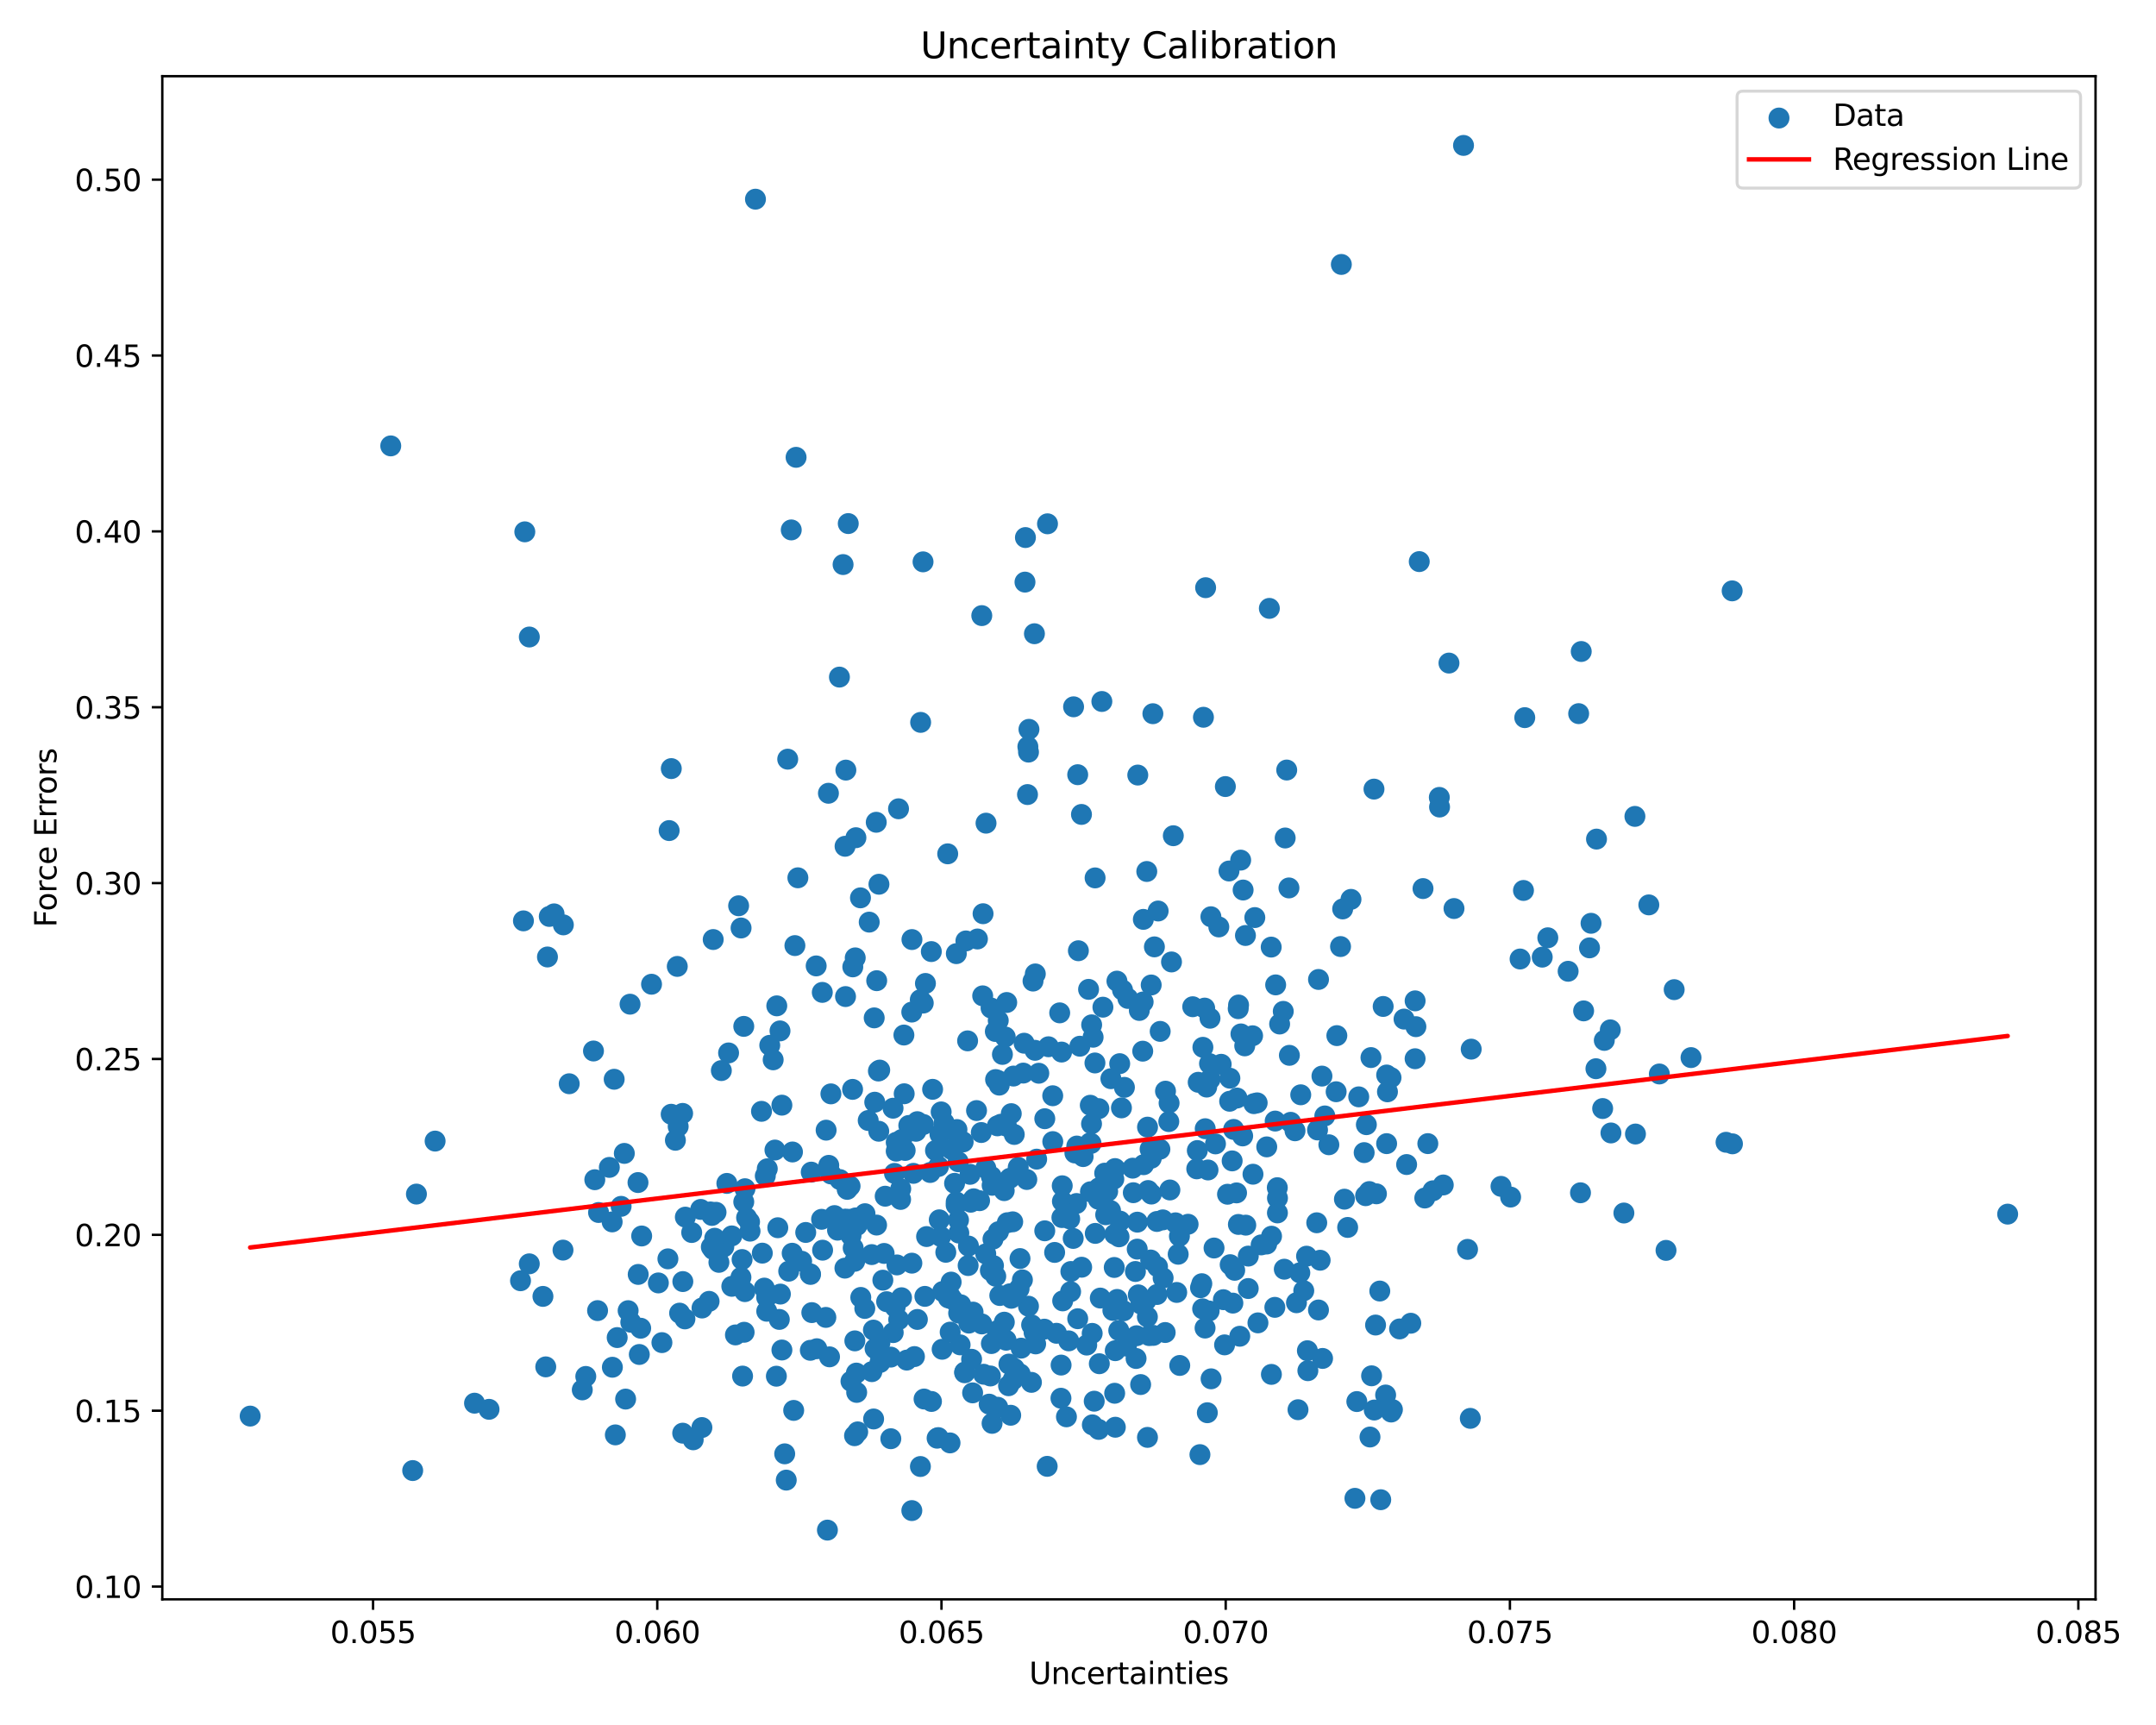 <?xml version="1.0" encoding="utf-8" standalone="no"?>
<!DOCTYPE svg PUBLIC "-//W3C//DTD SVG 1.1//EN"
  "http://www.w3.org/Graphics/SVG/1.1/DTD/svg11.dtd">
<svg xmlns:xlink="http://www.w3.org/1999/xlink" width="720pt" height="576pt" viewBox="0 0 720 576" xmlns="http://www.w3.org/2000/svg" version="1.1">
 <defs>
  <style type="text/css">*{stroke-linejoin: round; stroke-linecap: butt}</style>
 </defs>
 <g id="figure_1">
  <g id="patch_1">
   <path d="M 0 576 
L 720 576 
L 720 0 
L 0 0 
z
" style="fill: #ffffff"/>
  </g>
  <g id="axes_1">
   <g id="patch_2">
    <path d="M 54.2 534.04 
L 699.808 534.04 
L 699.808 25.44 
L 54.2 25.44 
z
" style="fill: #ffffff"/>
   </g>
   <g id="PathCollection_1">
    <defs>
     <path id="m52d940345a" d="M 0 3 
C 0.796 3 1.559 2.684 2.121 2.121 
C 2.684 1.559 3 0.796 3 0 
C 3 -0.796 2.684 -1.559 2.121 -2.121 
C 1.559 -2.684 0.796 -3 0 -3 
C -0.796 -3 -1.559 -2.684 -2.121 -2.121 
C -2.684 -1.559 -3 -0.796 -3 0 
C -3 0.796 -2.684 1.559 -2.121 2.121 
C -1.559 2.684 -0.796 3 0 3 
z
" style="stroke: #1f77b4"/>
    </defs>
    <g clip-path="url(#p7d3e040029)">
     <use xlink:href="#m52d940345a" x="315.853" y="418.154" style="fill: #1f77b4; stroke: #1f77b4"/>
     <use xlink:href="#m52d940345a" x="282.211" y="282.582" style="fill: #1f77b4; stroke: #1f77b4"/>
     <use xlink:href="#m52d940345a" x="533.157" y="280.186" style="fill: #1f77b4; stroke: #1f77b4"/>
     <use xlink:href="#m52d940345a" x="309.05" y="328.387" style="fill: #1f77b4; stroke: #1f77b4"/>
     <use xlink:href="#m52d940345a" x="320.843" y="435.678" style="fill: #1f77b4; stroke: #1f77b4"/>
     <use xlink:href="#m52d940345a" x="342.295" y="194.374" style="fill: #1f77b4; stroke: #1f77b4"/>
     <use xlink:href="#m52d940345a" x="241.715" y="416.34" style="fill: #1f77b4; stroke: #1f77b4"/>
     <use xlink:href="#m52d940345a" x="348.763" y="443.822" style="fill: #1f77b4; stroke: #1f77b4"/>
     <use xlink:href="#m52d940345a" x="249.327" y="406.607" style="fill: #1f77b4; stroke: #1f77b4"/>
     <use xlink:href="#m52d940345a" x="443.776" y="382.249" style="fill: #1f77b4; stroke: #1f77b4"/>
     <use xlink:href="#m52d940345a" x="542.298" y="405.044" style="fill: #1f77b4; stroke: #1f77b4"/>
     <use xlink:href="#m52d940345a" x="461.1" y="500.776" style="fill: #1f77b4; stroke: #1f77b4"/>
     <use xlink:href="#m52d940345a" x="333.702" y="362.343" style="fill: #1f77b4; stroke: #1f77b4"/>
     <use xlink:href="#m52d940345a" x="546.167" y="378.666" style="fill: #1f77b4; stroke: #1f77b4"/>
     <use xlink:href="#m52d940345a" x="224.14" y="372.065" style="fill: #1f77b4; stroke: #1f77b4"/>
     <use xlink:href="#m52d940345a" x="390.418" y="368.328" style="fill: #1f77b4; stroke: #1f77b4"/>
     <use xlink:href="#m52d940345a" x="373.074" y="433.893" style="fill: #1f77b4; stroke: #1f77b4"/>
     <use xlink:href="#m52d940345a" x="404.384" y="306.113" style="fill: #1f77b4; stroke: #1f77b4"/>
     <use xlink:href="#m52d940345a" x="429.187" y="279.816" style="fill: #1f77b4; stroke: #1f77b4"/>
     <use xlink:href="#m52d940345a" x="275.885" y="377.377" style="fill: #1f77b4; stroke: #1f77b4"/>
     <use xlink:href="#m52d940345a" x="402.618" y="196.236" style="fill: #1f77b4; stroke: #1f77b4"/>
     <use xlink:href="#m52d940345a" x="299.296" y="381.426" style="fill: #1f77b4; stroke: #1f77b4"/>
     <use xlink:href="#m52d940345a" x="199.561" y="437.63" style="fill: #1f77b4; stroke: #1f77b4"/>
     <use xlink:href="#m52d940345a" x="226.478" y="376.141" style="fill: #1f77b4; stroke: #1f77b4"/>
     <use xlink:href="#m52d940345a" x="265.853" y="152.706" style="fill: #1f77b4; stroke: #1f77b4"/>
     <use xlink:href="#m52d940345a" x="564.719" y="353.145" style="fill: #1f77b4; stroke: #1f77b4"/>
     <use xlink:href="#m52d940345a" x="424.634" y="412.787" style="fill: #1f77b4; stroke: #1f77b4"/>
     <use xlink:href="#m52d940345a" x="311.064" y="467.968" style="fill: #1f77b4; stroke: #1f77b4"/>
     <use xlink:href="#m52d940345a" x="327.703" y="378.165" style="fill: #1f77b4; stroke: #1f77b4"/>
     <use xlink:href="#m52d940345a" x="158.47" y="468.541" style="fill: #1f77b4; stroke: #1f77b4"/>
     <use xlink:href="#m52d940345a" x="282.279" y="407.069" style="fill: #1f77b4; stroke: #1f77b4"/>
     <use xlink:href="#m52d940345a" x="301.957" y="365.222" style="fill: #1f77b4; stroke: #1f77b4"/>
     <use xlink:href="#m52d940345a" x="467.393" y="443.749" style="fill: #1f77b4; stroke: #1f77b4"/>
     <use xlink:href="#m52d940345a" x="356.9" y="447.73" style="fill: #1f77b4; stroke: #1f77b4"/>
     <use xlink:href="#m52d940345a" x="330.729" y="424.237" style="fill: #1f77b4; stroke: #1f77b4"/>
     <use xlink:href="#m52d940345a" x="361.223" y="423.141" style="fill: #1f77b4; stroke: #1f77b4"/>
     <use xlink:href="#m52d940345a" x="198.193" y="350.941" style="fill: #1f77b4; stroke: #1f77b4"/>
     <use xlink:href="#m52d940345a" x="288.871" y="405.272" style="fill: #1f77b4; stroke: #1f77b4"/>
     <use xlink:href="#m52d940345a" x="234.403" y="476.674" style="fill: #1f77b4; stroke: #1f77b4"/>
     <use xlink:href="#m52d940345a" x="345.45" y="211.611" style="fill: #1f77b4; stroke: #1f77b4"/>
     <use xlink:href="#m52d940345a" x="335.706" y="346.263" style="fill: #1f77b4; stroke: #1f77b4"/>
     <use xlink:href="#m52d940345a" x="244.378" y="412.687" style="fill: #1f77b4; stroke: #1f77b4"/>
     <use xlink:href="#m52d940345a" x="433.471" y="470.722" style="fill: #1f77b4; stroke: #1f77b4"/>
     <use xlink:href="#m52d940345a" x="302.283" y="384.146" style="fill: #1f77b4; stroke: #1f77b4"/>
     <use xlink:href="#m52d940345a" x="274.608" y="331.371" style="fill: #1f77b4; stroke: #1f77b4"/>
     <use xlink:href="#m52d940345a" x="314.143" y="412.87" style="fill: #1f77b4; stroke: #1f77b4"/>
     <use xlink:href="#m52d940345a" x="308.592" y="467.152" style="fill: #1f77b4; stroke: #1f77b4"/>
     <use xlink:href="#m52d940345a" x="176.771" y="212.706" style="fill: #1f77b4; stroke: #1f77b4"/>
     <use xlink:href="#m52d940345a" x="330.741" y="459.456" style="fill: #1f77b4; stroke: #1f77b4"/>
     <use xlink:href="#m52d940345a" x="390.32" y="374.515" style="fill: #1f77b4; stroke: #1f77b4"/>
     <use xlink:href="#m52d940345a" x="329.287" y="274.868" style="fill: #1f77b4; stroke: #1f77b4"/>
     <use xlink:href="#m52d940345a" x="246.666" y="302.455" style="fill: #1f77b4; stroke: #1f77b4"/>
     <use xlink:href="#m52d940345a" x="270.612" y="450.884" style="fill: #1f77b4; stroke: #1f77b4"/>
     <use xlink:href="#m52d940345a" x="366.795" y="400.439" style="fill: #1f77b4; stroke: #1f77b4"/>
     <use xlink:href="#m52d940345a" x="342.007" y="348.345" style="fill: #1f77b4; stroke: #1f77b4"/>
     <use xlink:href="#m52d940345a" x="379.392" y="453.617" style="fill: #1f77b4; stroke: #1f77b4"/>
     <use xlink:href="#m52d940345a" x="283.616" y="407.147" style="fill: #1f77b4; stroke: #1f77b4"/>
     <use xlink:href="#m52d940345a" x="330.967" y="336.586" style="fill: #1f77b4; stroke: #1f77b4"/>
     <use xlink:href="#m52d940345a" x="372.105" y="423.225" style="fill: #1f77b4; stroke: #1f77b4"/>
     <use xlink:href="#m52d940345a" x="282.162" y="423.448" style="fill: #1f77b4; stroke: #1f77b4"/>
     <use xlink:href="#m52d940345a" x="373.704" y="412.989" style="fill: #1f77b4; stroke: #1f77b4"/>
     <use xlink:href="#m52d940345a" x="260.611" y="432.111" style="fill: #1f77b4; stroke: #1f77b4"/>
     <use xlink:href="#m52d940345a" x="283.886" y="396.055" style="fill: #1f77b4; stroke: #1f77b4"/>
     <use xlink:href="#m52d940345a" x="481.984" y="395.678" style="fill: #1f77b4; stroke: #1f77b4"/>
     <use xlink:href="#m52d940345a" x="435.396" y="430.996" style="fill: #1f77b4; stroke: #1f77b4"/>
     <use xlink:href="#m52d940345a" x="428.547" y="337.711" style="fill: #1f77b4; stroke: #1f77b4"/>
     <use xlink:href="#m52d940345a" x="304.548" y="313.731" style="fill: #1f77b4; stroke: #1f77b4"/>
     <use xlink:href="#m52d940345a" x="403.92" y="355.152" style="fill: #1f77b4; stroke: #1f77b4"/>
     <use xlink:href="#m52d940345a" x="248.383" y="342.723" style="fill: #1f77b4; stroke: #1f77b4"/>
     <use xlink:href="#m52d940345a" x="372.443" y="451.01" style="fill: #1f77b4; stroke: #1f77b4"/>
     <use xlink:href="#m52d940345a" x="418.306" y="345.858" style="fill: #1f77b4; stroke: #1f77b4"/>
     <use xlink:href="#m52d940345a" x="236.804" y="434.536" style="fill: #1f77b4; stroke: #1f77b4"/>
     <use xlink:href="#m52d940345a" x="415.141" y="297.192" style="fill: #1f77b4; stroke: #1f77b4"/>
     <use xlink:href="#m52d940345a" x="338.447" y="359.312" style="fill: #1f77b4; stroke: #1f77b4"/>
     <use xlink:href="#m52d940345a" x="404.113" y="360.367" style="fill: #1f77b4; stroke: #1f77b4"/>
     <use xlink:href="#m52d940345a" x="439.73" y="408.3" style="fill: #1f77b4; stroke: #1f77b4"/>
     <use xlink:href="#m52d940345a" x="349.708" y="489.631" style="fill: #1f77b4; stroke: #1f77b4"/>
     <use xlink:href="#m52d940345a" x="385.007" y="238.316" style="fill: #1f77b4; stroke: #1f77b4"/>
     <use xlink:href="#m52d940345a" x="313.403" y="389.499" style="fill: #1f77b4; stroke: #1f77b4"/>
     <use xlink:href="#m52d940345a" x="458.043" y="459.4" style="fill: #1f77b4; stroke: #1f77b4"/>
     <use xlink:href="#m52d940345a" x="337.714" y="371.864" style="fill: #1f77b4; stroke: #1f77b4"/>
     <use xlink:href="#m52d940345a" x="225.549" y="380.747" style="fill: #1f77b4; stroke: #1f77b4"/>
     <use xlink:href="#m52d940345a" x="441.468" y="359.321" style="fill: #1f77b4; stroke: #1f77b4"/>
     <use xlink:href="#m52d940345a" x="530.821" y="316.503" style="fill: #1f77b4; stroke: #1f77b4"/>
     <use xlink:href="#m52d940345a" x="440.865" y="420.811" style="fill: #1f77b4; stroke: #1f77b4"/>
     <use xlink:href="#m52d940345a" x="290.275" y="307.911" style="fill: #1f77b4; stroke: #1f77b4"/>
     <use xlink:href="#m52d940345a" x="322.153" y="458.386" style="fill: #1f77b4; stroke: #1f77b4"/>
     <use xlink:href="#m52d940345a" x="321.651" y="381.304" style="fill: #1f77b4; stroke: #1f77b4"/>
     <use xlink:href="#m52d940345a" x="288.802" y="436.905" style="fill: #1f77b4; stroke: #1f77b4"/>
     <use xlink:href="#m52d940345a" x="270.916" y="391.387" style="fill: #1f77b4; stroke: #1f77b4"/>
     <use xlink:href="#m52d940345a" x="280.329" y="226.093" style="fill: #1f77b4; stroke: #1f77b4"/>
     <use xlink:href="#m52d940345a" x="238.176" y="313.723" style="fill: #1f77b4; stroke: #1f77b4"/>
     <use xlink:href="#m52d940345a" x="356.299" y="403.913" style="fill: #1f77b4; stroke: #1f77b4"/>
     <use xlink:href="#m52d940345a" x="380.138" y="432.371" style="fill: #1f77b4; stroke: #1f77b4"/>
     <use xlink:href="#m52d940345a" x="432.958" y="435.004" style="fill: #1f77b4; stroke: #1f77b4"/>
     <use xlink:href="#m52d940345a" x="404.086" y="339.999" style="fill: #1f77b4; stroke: #1f77b4"/>
     <use xlink:href="#m52d940345a" x="480.661" y="266.264" style="fill: #1f77b4; stroke: #1f77b4"/>
     <use xlink:href="#m52d940345a" x="309.433" y="412.903" style="fill: #1f77b4; stroke: #1f77b4"/>
     <use xlink:href="#m52d940345a" x="285.479" y="447.735" style="fill: #1f77b4; stroke: #1f77b4"/>
     <use xlink:href="#m52d940345a" x="364.559" y="342.209" style="fill: #1f77b4; stroke: #1f77b4"/>
     <use xlink:href="#m52d940345a" x="472.576" y="353.525" style="fill: #1f77b4; stroke: #1f77b4"/>
     <use xlink:href="#m52d940345a" x="367.967" y="234.234" style="fill: #1f77b4; stroke: #1f77b4"/>
     <use xlink:href="#m52d940345a" x="278.685" y="405.902" style="fill: #1f77b4; stroke: #1f77b4"/>
     <use xlink:href="#m52d940345a" x="378.467" y="398.261" style="fill: #1f77b4; stroke: #1f77b4"/>
     <use xlink:href="#m52d940345a" x="463.345" y="364.571" style="fill: #1f77b4; stroke: #1f77b4"/>
     <use xlink:href="#m52d940345a" x="336.933" y="455.486" style="fill: #1f77b4; stroke: #1f77b4"/>
     <use xlink:href="#m52d940345a" x="332.535" y="426.171" style="fill: #1f77b4; stroke: #1f77b4"/>
     <use xlink:href="#m52d940345a" x="291.942" y="339.882" style="fill: #1f77b4; stroke: #1f77b4"/>
     <use xlink:href="#m52d940345a" x="404.445" y="460.406" style="fill: #1f77b4; stroke: #1f77b4"/>
     <use xlink:href="#m52d940345a" x="409.931" y="398.772" style="fill: #1f77b4; stroke: #1f77b4"/>
     <use xlink:href="#m52d940345a" x="461.912" y="336.071" style="fill: #1f77b4; stroke: #1f77b4"/>
     <use xlink:href="#m52d940345a" x="188.016" y="417.429" style="fill: #1f77b4; stroke: #1f77b4"/>
     <use xlink:href="#m52d940345a" x="234.438" y="436.763" style="fill: #1f77b4; stroke: #1f77b4"/>
     <use xlink:href="#m52d940345a" x="240.082" y="421.514" style="fill: #1f77b4; stroke: #1f77b4"/>
     <use xlink:href="#m52d940345a" x="430.446" y="296.493" style="fill: #1f77b4; stroke: #1f77b4"/>
     <use xlink:href="#m52d940345a" x="367.118" y="455.364" style="fill: #1f77b4; stroke: #1f77b4"/>
     <use xlink:href="#m52d940345a" x="348.909" y="373.553" style="fill: #1f77b4; stroke: #1f77b4"/>
     <use xlink:href="#m52d940345a" x="344.447" y="461.586" style="fill: #1f77b4; stroke: #1f77b4"/>
     <use xlink:href="#m52d940345a" x="457.513" y="479.839" style="fill: #1f77b4; stroke: #1f77b4"/>
     <use xlink:href="#m52d940345a" x="456.051" y="399.258" style="fill: #1f77b4; stroke: #1f77b4"/>
     <use xlink:href="#m52d940345a" x="137.82" y="491.041" style="fill: #1f77b4; stroke: #1f77b4"/>
     <use xlink:href="#m52d940345a" x="252.289" y="66.509" style="fill: #1f77b4; stroke: #1f77b4"/>
     <use xlink:href="#m52d940345a" x="389.224" y="364.355" style="fill: #1f77b4; stroke: #1f77b4"/>
     <use xlink:href="#m52d940345a" x="308.866" y="432.874" style="fill: #1f77b4; stroke: #1f77b4"/>
     <use xlink:href="#m52d940345a" x="322.567" y="314.19" style="fill: #1f77b4; stroke: #1f77b4"/>
     <use xlink:href="#m52d940345a" x="471.138" y="441.845" style="fill: #1f77b4; stroke: #1f77b4"/>
     <use xlink:href="#m52d940345a" x="358.964" y="384.995" style="fill: #1f77b4; stroke: #1f77b4"/>
     <use xlink:href="#m52d940345a" x="313.669" y="407.312" style="fill: #1f77b4; stroke: #1f77b4"/>
     <use xlink:href="#m52d940345a" x="264.242" y="176.947" style="fill: #1f77b4; stroke: #1f77b4"/>
     <use xlink:href="#m52d940345a" x="175.262" y="177.587" style="fill: #1f77b4; stroke: #1f77b4"/>
     <use xlink:href="#m52d940345a" x="515.031" y="319.601" style="fill: #1f77b4; stroke: #1f77b4"/>
     <use xlink:href="#m52d940345a" x="285.373" y="479.401" style="fill: #1f77b4; stroke: #1f77b4"/>
     <use xlink:href="#m52d940345a" x="296.096" y="434.649" style="fill: #1f77b4; stroke: #1f77b4"/>
     <use xlink:href="#m52d940345a" x="362.915" y="449.138" style="fill: #1f77b4; stroke: #1f77b4"/>
     <use xlink:href="#m52d940345a" x="407.025" y="309.516" style="fill: #1f77b4; stroke: #1f77b4"/>
     <use xlink:href="#m52d940345a" x="256.029" y="433.191" style="fill: #1f77b4; stroke: #1f77b4"/>
     <use xlink:href="#m52d940345a" x="332.392" y="344.418" style="fill: #1f77b4; stroke: #1f77b4"/>
     <use xlink:href="#m52d940345a" x="485.566" y="303.371" style="fill: #1f77b4; stroke: #1f77b4"/>
     <use xlink:href="#m52d940345a" x="254.573" y="418.442" style="fill: #1f77b4; stroke: #1f77b4"/>
     <use xlink:href="#m52d940345a" x="408.949" y="449.07" style="fill: #1f77b4; stroke: #1f77b4"/>
     <use xlink:href="#m52d940345a" x="207.42" y="402.816" style="fill: #1f77b4; stroke: #1f77b4"/>
     <use xlink:href="#m52d940345a" x="276.316" y="510.922" style="fill: #1f77b4; stroke: #1f77b4"/>
     <use xlink:href="#m52d940345a" x="199.886" y="404.868" style="fill: #1f77b4; stroke: #1f77b4"/>
     <use xlink:href="#m52d940345a" x="379.963" y="258.803" style="fill: #1f77b4; stroke: #1f77b4"/>
     <use xlink:href="#m52d940345a" x="285.738" y="406.682" style="fill: #1f77b4; stroke: #1f77b4"/>
     <use xlink:href="#m52d940345a" x="472.582" y="334.2" style="fill: #1f77b4; stroke: #1f77b4"/>
     <use xlink:href="#m52d940345a" x="312.948" y="480.232" style="fill: #1f77b4; stroke: #1f77b4"/>
     <use xlink:href="#m52d940345a" x="376.179" y="449.475" style="fill: #1f77b4; stroke: #1f77b4"/>
     <use xlink:href="#m52d940345a" x="368.916" y="391.732" style="fill: #1f77b4; stroke: #1f77b4"/>
     <use xlink:href="#m52d940345a" x="381.911" y="388.907" style="fill: #1f77b4; stroke: #1f77b4"/>
     <use xlink:href="#m52d940345a" x="335.392" y="441.493" style="fill: #1f77b4; stroke: #1f77b4"/>
     <use xlink:href="#m52d940345a" x="345.745" y="325.207" style="fill: #1f77b4; stroke: #1f77b4"/>
     <use xlink:href="#m52d940345a" x="259.408" y="335.866" style="fill: #1f77b4; stroke: #1f77b4"/>
     <use xlink:href="#m52d940345a" x="291.117" y="418.926" style="fill: #1f77b4; stroke: #1f77b4"/>
     <use xlink:href="#m52d940345a" x="305.383" y="452.979" style="fill: #1f77b4; stroke: #1f77b4"/>
     <use xlink:href="#m52d940345a" x="190.091" y="361.877" style="fill: #1f77b4; stroke: #1f77b4"/>
     <use xlink:href="#m52d940345a" x="324.469" y="453.879" style="fill: #1f77b4; stroke: #1f77b4"/>
     <use xlink:href="#m52d940345a" x="247.44" y="426.52" style="fill: #1f77b4; stroke: #1f77b4"/>
     <use xlink:href="#m52d940345a" x="327.884" y="442.08" style="fill: #1f77b4; stroke: #1f77b4"/>
     <use xlink:href="#m52d940345a" x="426.6" y="405.008" style="fill: #1f77b4; stroke: #1f77b4"/>
     <use xlink:href="#m52d940345a" x="292.234" y="450.317" style="fill: #1f77b4; stroke: #1f77b4"/>
     <use xlink:href="#m52d940345a" x="298.237" y="370.044" style="fill: #1f77b4; stroke: #1f77b4"/>
     <use xlink:href="#m52d940345a" x="285.985" y="458.491" style="fill: #1f77b4; stroke: #1f77b4"/>
     <use xlink:href="#m52d940345a" x="411.481" y="387.636" style="fill: #1f77b4; stroke: #1f77b4"/>
     <use xlink:href="#m52d940345a" x="375.501" y="363.084" style="fill: #1f77b4; stroke: #1f77b4"/>
     <use xlink:href="#m52d940345a" x="416.028" y="409.095" style="fill: #1f77b4; stroke: #1f77b4"/>
     <use xlink:href="#m52d940345a" x="245.602" y="445.749" style="fill: #1f77b4; stroke: #1f77b4"/>
     <use xlink:href="#m52d940345a" x="414.022" y="446.191" style="fill: #1f77b4; stroke: #1f77b4"/>
     <use xlink:href="#m52d940345a" x="390.688" y="397.349" style="fill: #1f77b4; stroke: #1f77b4"/>
     <use xlink:href="#m52d940345a" x="338.724" y="456.95" style="fill: #1f77b4; stroke: #1f77b4"/>
     <use xlink:href="#m52d940345a" x="403.42" y="390.668" style="fill: #1f77b4; stroke: #1f77b4"/>
     <use xlink:href="#m52d940345a" x="256.232" y="390.271" style="fill: #1f77b4; stroke: #1f77b4"/>
     <use xlink:href="#m52d940345a" x="329.193" y="418.689" style="fill: #1f77b4; stroke: #1f77b4"/>
     <use xlink:href="#m52d940345a" x="295.257" y="418.539" style="fill: #1f77b4; stroke: #1f77b4"/>
     <use xlink:href="#m52d940345a" x="314.629" y="450.54" style="fill: #1f77b4; stroke: #1f77b4"/>
     <use xlink:href="#m52d940345a" x="354.887" y="434.381" style="fill: #1f77b4; stroke: #1f77b4"/>
     <use xlink:href="#m52d940345a" x="419.836" y="368.259" style="fill: #1f77b4; stroke: #1f77b4"/>
     <use xlink:href="#m52d940345a" x="364.791" y="475.777" style="fill: #1f77b4; stroke: #1f77b4"/>
     <use xlink:href="#m52d940345a" x="386.393" y="432.249" style="fill: #1f77b4; stroke: #1f77b4"/>
     <use xlink:href="#m52d940345a" x="386.764" y="304.196" style="fill: #1f77b4; stroke: #1f77b4"/>
     <use xlink:href="#m52d940345a" x="410.723" y="360.03" style="fill: #1f77b4; stroke: #1f77b4"/>
     <use xlink:href="#m52d940345a" x="304.507" y="504.403" style="fill: #1f77b4; stroke: #1f77b4"/>
     <use xlink:href="#m52d940345a" x="410.644" y="367.722" style="fill: #1f77b4; stroke: #1f77b4"/>
     <use xlink:href="#m52d940345a" x="366.994" y="396.645" style="fill: #1f77b4; stroke: #1f77b4"/>
     <use xlink:href="#m52d940345a" x="344.98" y="327.591" style="fill: #1f77b4; stroke: #1f77b4"/>
     <use xlink:href="#m52d940345a" x="475.218" y="296.707" style="fill: #1f77b4; stroke: #1f77b4"/>
     <use xlink:href="#m52d940345a" x="367.443" y="433.442" style="fill: #1f77b4; stroke: #1f77b4"/>
     <use xlink:href="#m52d940345a" x="405.912" y="381.961" style="fill: #1f77b4; stroke: #1f77b4"/>
     <use xlink:href="#m52d940345a" x="379.174" y="424.569" style="fill: #1f77b4; stroke: #1f77b4"/>
     <use xlink:href="#m52d940345a" x="227.966" y="371.78" style="fill: #1f77b4; stroke: #1f77b4"/>
     <use xlink:href="#m52d940345a" x="448.976" y="400.421" style="fill: #1f77b4; stroke: #1f77b4"/>
     <use xlink:href="#m52d940345a" x="402.301" y="336.616" style="fill: #1f77b4; stroke: #1f77b4"/>
     <use xlink:href="#m52d940345a" x="488.743" y="48.558" style="fill: #1f77b4; stroke: #1f77b4"/>
     <use xlink:href="#m52d940345a" x="223.048" y="420.346" style="fill: #1f77b4; stroke: #1f77b4"/>
     <use xlink:href="#m52d940345a" x="303.49" y="375.811" style="fill: #1f77b4; stroke: #1f77b4"/>
     <use xlink:href="#m52d940345a" x="379.821" y="408.093" style="fill: #1f77b4; stroke: #1f77b4"/>
     <use xlink:href="#m52d940345a" x="332.476" y="360.483" style="fill: #1f77b4; stroke: #1f77b4"/>
     <use xlink:href="#m52d940345a" x="341.435" y="427.371" style="fill: #1f77b4; stroke: #1f77b4"/>
     <use xlink:href="#m52d940345a" x="293.879" y="454.966" style="fill: #1f77b4; stroke: #1f77b4"/>
     <use xlink:href="#m52d940345a" x="507.635" y="320.225" style="fill: #1f77b4; stroke: #1f77b4"/>
     <use xlink:href="#m52d940345a" x="330.331" y="468.862" style="fill: #1f77b4; stroke: #1f77b4"/>
     <use xlink:href="#m52d940345a" x="386.556" y="422.962" style="fill: #1f77b4; stroke: #1f77b4"/>
     <use xlink:href="#m52d940345a" x="405.433" y="416.728" style="fill: #1f77b4; stroke: #1f77b4"/>
     <use xlink:href="#m52d940345a" x="284.793" y="322.85" style="fill: #1f77b4; stroke: #1f77b4"/>
     <use xlink:href="#m52d940345a" x="182.826" y="319.547" style="fill: #1f77b4; stroke: #1f77b4"/>
     <use xlink:href="#m52d940345a" x="528.058" y="217.545" style="fill: #1f77b4; stroke: #1f77b4"/>
     <use xlink:href="#m52d940345a" x="457.835" y="353.137" style="fill: #1f77b4; stroke: #1f77b4"/>
     <use xlink:href="#m52d940345a" x="365.77" y="411.846" style="fill: #1f77b4; stroke: #1f77b4"/>
     <use xlink:href="#m52d940345a" x="256.054" y="437.84" style="fill: #1f77b4; stroke: #1f77b4"/>
     <use xlink:href="#m52d940345a" x="366.977" y="370.187" style="fill: #1f77b4; stroke: #1f77b4"/>
     <use xlink:href="#m52d940345a" x="331.608" y="413.761" style="fill: #1f77b4; stroke: #1f77b4"/>
     <use xlink:href="#m52d940345a" x="439.993" y="377.309" style="fill: #1f77b4; stroke: #1f77b4"/>
     <use xlink:href="#m52d940345a" x="342.908" y="393.849" style="fill: #1f77b4; stroke: #1f77b4"/>
     <use xlink:href="#m52d940345a" x="213.129" y="425.546" style="fill: #1f77b4; stroke: #1f77b4"/>
     <use xlink:href="#m52d940345a" x="214.288" y="412.713" style="fill: #1f77b4; stroke: #1f77b4"/>
     <use xlink:href="#m52d940345a" x="381.823" y="306.994" style="fill: #1f77b4; stroke: #1f77b4"/>
     <use xlink:href="#m52d940345a" x="385.15" y="445.906" style="fill: #1f77b4; stroke: #1f77b4"/>
     <use xlink:href="#m52d940345a" x="234.001" y="403.842" style="fill: #1f77b4; stroke: #1f77b4"/>
     <use xlink:href="#m52d940345a" x="459.371" y="442.45" style="fill: #1f77b4; stroke: #1f77b4"/>
     <use xlink:href="#m52d940345a" x="401.891" y="239.504" style="fill: #1f77b4; stroke: #1f77b4"/>
     <use xlink:href="#m52d940345a" x="464.538" y="359.84" style="fill: #1f77b4; stroke: #1f77b4"/>
     <use xlink:href="#m52d940345a" x="352.814" y="445.2" style="fill: #1f77b4; stroke: #1f77b4"/>
     <use xlink:href="#m52d940345a" x="337.527" y="472.572" style="fill: #1f77b4; stroke: #1f77b4"/>
     <use xlink:href="#m52d940345a" x="431.022" y="374.754" style="fill: #1f77b4; stroke: #1f77b4"/>
     <use xlink:href="#m52d940345a" x="391.227" y="321.209" style="fill: #1f77b4; stroke: #1f77b4"/>
     <use xlink:href="#m52d940345a" x="411.72" y="435.126" style="fill: #1f77b4; stroke: #1f77b4"/>
     <use xlink:href="#m52d940345a" x="130.493" y="148.889" style="fill: #1f77b4; stroke: #1f77b4"/>
     <use xlink:href="#m52d940345a" x="223.462" y="277.339" style="fill: #1f77b4; stroke: #1f77b4"/>
     <use xlink:href="#m52d940345a" x="382.702" y="434.246" style="fill: #1f77b4; stroke: #1f77b4"/>
     <use xlink:href="#m52d940345a" x="263.389" y="424.465" style="fill: #1f77b4; stroke: #1f77b4"/>
     <use xlink:href="#m52d940345a" x="351.559" y="365.884" style="fill: #1f77b4; stroke: #1f77b4"/>
     <use xlink:href="#m52d940345a" x="537.978" y="378.309" style="fill: #1f77b4; stroke: #1f77b4"/>
     <use xlink:href="#m52d940345a" x="430.592" y="352.389" style="fill: #1f77b4; stroke: #1f77b4"/>
     <use xlink:href="#m52d940345a" x="293.879" y="452.17" style="fill: #1f77b4; stroke: #1f77b4"/>
     <use xlink:href="#m52d940345a" x="284.925" y="416.728" style="fill: #1f77b4; stroke: #1f77b4"/>
     <use xlink:href="#m52d940345a" x="312.412" y="384.179" style="fill: #1f77b4; stroke: #1f77b4"/>
     <use xlink:href="#m52d940345a" x="396.769" y="408.793" style="fill: #1f77b4; stroke: #1f77b4"/>
     <use xlink:href="#m52d940345a" x="185.033" y="305.155" style="fill: #1f77b4; stroke: #1f77b4"/>
     <use xlink:href="#m52d940345a" x="418.437" y="392.087" style="fill: #1f77b4; stroke: #1f77b4"/>
     <use xlink:href="#m52d940345a" x="204.503" y="456.541" style="fill: #1f77b4; stroke: #1f77b4"/>
     <use xlink:href="#m52d940345a" x="307.451" y="241.211" style="fill: #1f77b4; stroke: #1f77b4"/>
     <use xlink:href="#m52d940345a" x="491.311" y="350.322" style="fill: #1f77b4; stroke: #1f77b4"/>
     <use xlink:href="#m52d940345a" x="266.452" y="293.11" style="fill: #1f77b4; stroke: #1f77b4"/>
     <use xlink:href="#m52d940345a" x="248.79" y="396.93" style="fill: #1f77b4; stroke: #1f77b4"/>
     <use xlink:href="#m52d940345a" x="324.189" y="401.433" style="fill: #1f77b4; stroke: #1f77b4"/>
     <use xlink:href="#m52d940345a" x="403.8" y="437.758" style="fill: #1f77b4; stroke: #1f77b4"/>
     <use xlink:href="#m52d940345a" x="376.657" y="333.39" style="fill: #1f77b4; stroke: #1f77b4"/>
     <use xlink:href="#m52d940345a" x="320.2" y="411.735" style="fill: #1f77b4; stroke: #1f77b4"/>
     <use xlink:href="#m52d940345a" x="260.251" y="440.571" style="fill: #1f77b4; stroke: #1f77b4"/>
     <use xlink:href="#m52d940345a" x="458.846" y="263.494" style="fill: #1f77b4; stroke: #1f77b4"/>
     <use xlink:href="#m52d940345a" x="400.721" y="485.716" style="fill: #1f77b4; stroke: #1f77b4"/>
     <use xlink:href="#m52d940345a" x="416.849" y="430.257" style="fill: #1f77b4; stroke: #1f77b4"/>
     <use xlink:href="#m52d940345a" x="308.39" y="375.482" style="fill: #1f77b4; stroke: #1f77b4"/>
     <use xlink:href="#m52d940345a" x="426.616" y="400.064" style="fill: #1f77b4; stroke: #1f77b4"/>
     <use xlink:href="#m52d940345a" x="361.158" y="271.95" style="fill: #1f77b4; stroke: #1f77b4"/>
     <use xlink:href="#m52d940345a" x="224.179" y="256.645" style="fill: #1f77b4; stroke: #1f77b4"/>
     <use xlink:href="#m52d940345a" x="401.349" y="428.644" style="fill: #1f77b4; stroke: #1f77b4"/>
     <use xlink:href="#m52d940345a" x="338.331" y="460.713" style="fill: #1f77b4; stroke: #1f77b4"/>
     <use xlink:href="#m52d940345a" x="447.678" y="316.066" style="fill: #1f77b4; stroke: #1f77b4"/>
     <use xlink:href="#m52d940345a" x="329.215" y="390.099" style="fill: #1f77b4; stroke: #1f77b4"/>
     <use xlink:href="#m52d940345a" x="459.663" y="398.631" style="fill: #1f77b4; stroke: #1f77b4"/>
     <use xlink:href="#m52d940345a" x="532.965" y="356.859" style="fill: #1f77b4; stroke: #1f77b4"/>
     <use xlink:href="#m52d940345a" x="306.361" y="440.58" style="fill: #1f77b4; stroke: #1f77b4"/>
     <use xlink:href="#m52d940345a" x="274.369" y="407.141" style="fill: #1f77b4; stroke: #1f77b4"/>
     <use xlink:href="#m52d940345a" x="556.371" y="417.516" style="fill: #1f77b4; stroke: #1f77b4"/>
     <use xlink:href="#m52d940345a" x="401.624" y="437.032" style="fill: #1f77b4; stroke: #1f77b4"/>
     <use xlink:href="#m52d940345a" x="284.206" y="412.589" style="fill: #1f77b4; stroke: #1f77b4"/>
     <use xlink:href="#m52d940345a" x="559.094" y="330.455" style="fill: #1f77b4; stroke: #1f77b4"/>
     <use xlink:href="#m52d940345a" x="327.131" y="400.924" style="fill: #1f77b4; stroke: #1f77b4"/>
     <use xlink:href="#m52d940345a" x="365.05" y="346.343" style="fill: #1f77b4; stroke: #1f77b4"/>
     <use xlink:href="#m52d940345a" x="265.461" y="315.745" style="fill: #1f77b4; stroke: #1f77b4"/>
     <use xlink:href="#m52d940345a" x="286.089" y="464.941" style="fill: #1f77b4; stroke: #1f77b4"/>
     <use xlink:href="#m52d940345a" x="389.115" y="444.946" style="fill: #1f77b4; stroke: #1f77b4"/>
     <use xlink:href="#m52d940345a" x="320.183" y="380.201" style="fill: #1f77b4; stroke: #1f77b4"/>
     <use xlink:href="#m52d940345a" x="413.101" y="366.649" style="fill: #1f77b4; stroke: #1f77b4"/>
     <use xlink:href="#m52d940345a" x="328.17" y="332.527" style="fill: #1f77b4; stroke: #1f77b4"/>
     <use xlink:href="#m52d940345a" x="239.124" y="404.802" style="fill: #1f77b4; stroke: #1f77b4"/>
     <use xlink:href="#m52d940345a" x="319.575" y="377.169" style="fill: #1f77b4; stroke: #1f77b4"/>
     <use xlink:href="#m52d940345a" x="428.893" y="423.803" style="fill: #1f77b4; stroke: #1f77b4"/>
     <use xlink:href="#m52d940345a" x="213.497" y="452.279" style="fill: #1f77b4; stroke: #1f77b4"/>
     <use xlink:href="#m52d940345a" x="357.535" y="431.303" style="fill: #1f77b4; stroke: #1f77b4"/>
     <use xlink:href="#m52d940345a" x="427.335" y="341.932" style="fill: #1f77b4; stroke: #1f77b4"/>
     <use xlink:href="#m52d940345a" x="363.532" y="330.362" style="fill: #1f77b4; stroke: #1f77b4"/>
     <use xlink:href="#m52d940345a" x="145.307" y="381.025" style="fill: #1f77b4; stroke: #1f77b4"/>
     <use xlink:href="#m52d940345a" x="208.927" y="467.174" style="fill: #1f77b4; stroke: #1f77b4"/>
     <use xlink:href="#m52d940345a" x="527.81" y="398.283" style="fill: #1f77b4; stroke: #1f77b4"/>
     <use xlink:href="#m52d940345a" x="300.127" y="440.649" style="fill: #1f77b4; stroke: #1f77b4"/>
     <use xlink:href="#m52d940345a" x="318.05" y="433.891" style="fill: #1f77b4; stroke: #1f77b4"/>
     <use xlink:href="#m52d940345a" x="205.106" y="360.379" style="fill: #1f77b4; stroke: #1f77b4"/>
     <use xlink:href="#m52d940345a" x="326.416" y="313.542" style="fill: #1f77b4; stroke: #1f77b4"/>
     <use xlink:href="#m52d940345a" x="334.762" y="352.082" style="fill: #1f77b4; stroke: #1f77b4"/>
     <use xlink:href="#m52d940345a" x="333.196" y="469.898" style="fill: #1f77b4; stroke: #1f77b4"/>
     <use xlink:href="#m52d940345a" x="337.241" y="432.013" style="fill: #1f77b4; stroke: #1f77b4"/>
     <use xlink:href="#m52d940345a" x="291.746" y="473.814" style="fill: #1f77b4; stroke: #1f77b4"/>
     <use xlink:href="#m52d940345a" x="483.887" y="221.41" style="fill: #1f77b4; stroke: #1f77b4"/>
     <use xlink:href="#m52d940345a" x="259.271" y="459.532" style="fill: #1f77b4; stroke: #1f77b4"/>
     <use xlink:href="#m52d940345a" x="345.646" y="350.712" style="fill: #1f77b4; stroke: #1f77b4"/>
     <use xlink:href="#m52d940345a" x="284.183" y="461.224" style="fill: #1f77b4; stroke: #1f77b4"/>
     <use xlink:href="#m52d940345a" x="412.949" y="398.322" style="fill: #1f77b4; stroke: #1f77b4"/>
     <use xlink:href="#m52d940345a" x="473.962" y="187.525" style="fill: #1f77b4; stroke: #1f77b4"/>
     <use xlink:href="#m52d940345a" x="316.489" y="285.103" style="fill: #1f77b4; stroke: #1f77b4"/>
     <use xlink:href="#m52d940345a" x="462.735" y="465.815" style="fill: #1f77b4; stroke: #1f77b4"/>
     <use xlink:href="#m52d940345a" x="314.301" y="371.281" style="fill: #1f77b4; stroke: #1f77b4"/>
     <use xlink:href="#m52d940345a" x="304.52" y="421.787" style="fill: #1f77b4; stroke: #1f77b4"/>
     <use xlink:href="#m52d940345a" x="387.448" y="344.392" style="fill: #1f77b4; stroke: #1f77b4"/>
     <use xlink:href="#m52d940345a" x="198.637" y="393.923" style="fill: #1f77b4; stroke: #1f77b4"/>
     <use xlink:href="#m52d940345a" x="350.14" y="349.529" style="fill: #1f77b4; stroke: #1f77b4"/>
     <use xlink:href="#m52d940345a" x="365.417" y="467.877" style="fill: #1f77b4; stroke: #1f77b4"/>
     <use xlink:href="#m52d940345a" x="317.638" y="428.11" style="fill: #1f77b4; stroke: #1f77b4"/>
     <use xlink:href="#m52d940345a" x="399.657" y="390.292" style="fill: #1f77b4; stroke: #1f77b4"/>
     <use xlink:href="#m52d940345a" x="423.007" y="415.397" style="fill: #1f77b4; stroke: #1f77b4"/>
     <use xlink:href="#m52d940345a" x="440.318" y="327.055" style="fill: #1f77b4; stroke: #1f77b4"/>
     <use xlink:href="#m52d940345a" x="358.522" y="236.012" style="fill: #1f77b4; stroke: #1f77b4"/>
     <use xlink:href="#m52d940345a" x="378.261" y="390.068" style="fill: #1f77b4; stroke: #1f77b4"/>
     <use xlink:href="#m52d940345a" x="451.164" y="300.312" style="fill: #1f77b4; stroke: #1f77b4"/>
     <use xlink:href="#m52d940345a" x="343.471" y="251.138" style="fill: #1f77b4; stroke: #1f77b4"/>
     <use xlink:href="#m52d940345a" x="426.557" y="396.582" style="fill: #1f77b4; stroke: #1f77b4"/>
     <use xlink:href="#m52d940345a" x="255.246" y="430.115" style="fill: #1f77b4; stroke: #1f77b4"/>
     <use xlink:href="#m52d940345a" x="352.198" y="418.201" style="fill: #1f77b4; stroke: #1f77b4"/>
     <use xlink:href="#m52d940345a" x="281.549" y="188.515" style="fill: #1f77b4; stroke: #1f77b4"/>
     <use xlink:href="#m52d940345a" x="213.958" y="443.511" style="fill: #1f77b4; stroke: #1f77b4"/>
     <use xlink:href="#m52d940345a" x="413.62" y="335.583" style="fill: #1f77b4; stroke: #1f77b4"/>
     <use xlink:href="#m52d940345a" x="307.332" y="333.823" style="fill: #1f77b4; stroke: #1f77b4"/>
     <use xlink:href="#m52d940345a" x="550.629" y="302.154" style="fill: #1f77b4; stroke: #1f77b4"/>
     <use xlink:href="#m52d940345a" x="531.33" y="308.299" style="fill: #1f77b4; stroke: #1f77b4"/>
     <use xlink:href="#m52d940345a" x="323.312" y="422.585" style="fill: #1f77b4; stroke: #1f77b4"/>
     <use xlink:href="#m52d940345a" x="331.308" y="475.277" style="fill: #1f77b4; stroke: #1f77b4"/>
     <use xlink:href="#m52d940345a" x="248.504" y="444.862" style="fill: #1f77b4; stroke: #1f77b4"/>
     <use xlink:href="#m52d940345a" x="401.708" y="349.709" style="fill: #1f77b4; stroke: #1f77b4"/>
     <use xlink:href="#m52d940345a" x="472.839" y="342.82" style="fill: #1f77b4; stroke: #1f77b4"/>
     <use xlink:href="#m52d940345a" x="284.721" y="363.757" style="fill: #1f77b4; stroke: #1f77b4"/>
     <use xlink:href="#m52d940345a" x="315.286" y="374.887" style="fill: #1f77b4; stroke: #1f77b4"/>
     <use xlink:href="#m52d940345a" x="425.846" y="374.339" style="fill: #1f77b4; stroke: #1f77b4"/>
     <use xlink:href="#m52d940345a" x="299.29" y="384.387" style="fill: #1f77b4; stroke: #1f77b4"/>
     <use xlink:href="#m52d940345a" x="357.231" y="407.003" style="fill: #1f77b4; stroke: #1f77b4"/>
     <use xlink:href="#m52d940345a" x="410.821" y="422.292" style="fill: #1f77b4; stroke: #1f77b4"/>
     <use xlink:href="#m52d940345a" x="320.098" y="407.386" style="fill: #1f77b4; stroke: #1f77b4"/>
     <use xlink:href="#m52d940345a" x="436.763" y="457.689" style="fill: #1f77b4; stroke: #1f77b4"/>
     <use xlink:href="#m52d940345a" x="324.808" y="465.097" style="fill: #1f77b4; stroke: #1f77b4"/>
     <use xlink:href="#m52d940345a" x="267.712" y="421.144" style="fill: #1f77b4; stroke: #1f77b4"/>
     <use xlink:href="#m52d940345a" x="392.966" y="431.564" style="fill: #1f77b4; stroke: #1f77b4"/>
     <use xlink:href="#m52d940345a" x="258.202" y="353.89" style="fill: #1f77b4; stroke: #1f77b4"/>
     <use xlink:href="#m52d940345a" x="359.6" y="382.679" style="fill: #1f77b4; stroke: #1f77b4"/>
     <use xlink:href="#m52d940345a" x="248.38" y="401.327" style="fill: #1f77b4; stroke: #1f77b4"/>
     <use xlink:href="#m52d940345a" x="370.862" y="404.219" style="fill: #1f77b4; stroke: #1f77b4"/>
     <use xlink:href="#m52d940345a" x="446.442" y="345.808" style="fill: #1f77b4; stroke: #1f77b4"/>
     <use xlink:href="#m52d940345a" x="365.658" y="354.938" style="fill: #1f77b4; stroke: #1f77b4"/>
     <use xlink:href="#m52d940345a" x="441.676" y="453.599" style="fill: #1f77b4; stroke: #1f77b4"/>
     <use xlink:href="#m52d940345a" x="364.361" y="381.815" style="fill: #1f77b4; stroke: #1f77b4"/>
     <use xlink:href="#m52d940345a" x="322.164" y="458.149" style="fill: #1f77b4; stroke: #1f77b4"/>
     <use xlink:href="#m52d940345a" x="463.067" y="381.876" style="fill: #1f77b4; stroke: #1f77b4"/>
     <use xlink:href="#m52d940345a" x="226.177" y="322.698" style="fill: #1f77b4; stroke: #1f77b4"/>
     <use xlink:href="#m52d940345a" x="578.556" y="381.941" style="fill: #1f77b4; stroke: #1f77b4"/>
     <use xlink:href="#m52d940345a" x="269.074" y="411.535" style="fill: #1f77b4; stroke: #1f77b4"/>
     <use xlink:href="#m52d940345a" x="286.173" y="409.211" style="fill: #1f77b4; stroke: #1f77b4"/>
     <use xlink:href="#m52d940345a" x="414.324" y="287.205" style="fill: #1f77b4; stroke: #1f77b4"/>
     <use xlink:href="#m52d940345a" x="358.398" y="413.526" style="fill: #1f77b4; stroke: #1f77b4"/>
     <use xlink:href="#m52d940345a" x="340.036" y="389.811" style="fill: #1f77b4; stroke: #1f77b4"/>
     <use xlink:href="#m52d940345a" x="346.197" y="387.055" style="fill: #1f77b4; stroke: #1f77b4"/>
     <use xlink:href="#m52d940345a" x="360.128" y="317.463" style="fill: #1f77b4; stroke: #1f77b4"/>
     <use xlink:href="#m52d940345a" x="402.485" y="376.894" style="fill: #1f77b4; stroke: #1f77b4"/>
     <use xlink:href="#m52d940345a" x="308.252" y="187.609" style="fill: #1f77b4; stroke: #1f77b4"/>
     <use xlink:href="#m52d940345a" x="205.496" y="479.126" style="fill: #1f77b4; stroke: #1f77b4"/>
     <use xlink:href="#m52d940345a" x="365.71" y="293.142" style="fill: #1f77b4; stroke: #1f77b4"/>
     <use xlink:href="#m52d940345a" x="364.021" y="381.617" style="fill: #1f77b4; stroke: #1f77b4"/>
     <use xlink:href="#m52d940345a" x="230.992" y="411.551" style="fill: #1f77b4; stroke: #1f77b4"/>
     <use xlink:href="#m52d940345a" x="317.311" y="444.813" style="fill: #1f77b4; stroke: #1f77b4"/>
     <use xlink:href="#m52d940345a" x="208.492" y="385.136" style="fill: #1f77b4; stroke: #1f77b4"/>
     <use xlink:href="#m52d940345a" x="372.245" y="465.229" style="fill: #1f77b4; stroke: #1f77b4"/>
     <use xlink:href="#m52d940345a" x="403.19" y="471.729" style="fill: #1f77b4; stroke: #1f77b4"/>
     <use xlink:href="#m52d940345a" x="374.875" y="330.596" style="fill: #1f77b4; stroke: #1f77b4"/>
     <use xlink:href="#m52d940345a" x="306.334" y="374.537" style="fill: #1f77b4; stroke: #1f77b4"/>
     <use xlink:href="#m52d940345a" x="345.328" y="444.929" style="fill: #1f77b4; stroke: #1f77b4"/>
     <use xlink:href="#m52d940345a" x="354.355" y="455.817" style="fill: #1f77b4; stroke: #1f77b4"/>
     <use xlink:href="#m52d940345a" x="219.861" y="428.385" style="fill: #1f77b4; stroke: #1f77b4"/>
     <use xlink:href="#m52d940345a" x="379.556" y="446.02" style="fill: #1f77b4; stroke: #1f77b4"/>
     <use xlink:href="#m52d940345a" x="291.158" y="458.013" style="fill: #1f77b4; stroke: #1f77b4"/>
     <use xlink:href="#m52d940345a" x="277.481" y="365.257" style="fill: #1f77b4; stroke: #1f77b4"/>
     <use xlink:href="#m52d940345a" x="371.645" y="437.562" style="fill: #1f77b4; stroke: #1f77b4"/>
     <use xlink:href="#m52d940345a" x="436.325" y="419.456" style="fill: #1f77b4; stroke: #1f77b4"/>
     <use xlink:href="#m52d940345a" x="410.424" y="290.839" style="fill: #1f77b4; stroke: #1f77b4"/>
     <use xlink:href="#m52d940345a" x="391.831" y="279.059" style="fill: #1f77b4; stroke: #1f77b4"/>
     <use xlink:href="#m52d940345a" x="381.03" y="435.459" style="fill: #1f77b4; stroke: #1f77b4"/>
     <use xlink:href="#m52d940345a" x="354.622" y="406.564" style="fill: #1f77b4; stroke: #1f77b4"/>
     <use xlink:href="#m52d940345a" x="276.771" y="389.125" style="fill: #1f77b4; stroke: #1f77b4"/>
     <use xlink:href="#m52d940345a" x="310.633" y="391.511" style="fill: #1f77b4; stroke: #1f77b4"/>
     <use xlink:href="#m52d940345a" x="247.82" y="420.578" style="fill: #1f77b4; stroke: #1f77b4"/>
     <use xlink:href="#m52d940345a" x="383.219" y="376.369" style="fill: #1f77b4; stroke: #1f77b4"/>
     <use xlink:href="#m52d940345a" x="302.802" y="454.155" style="fill: #1f77b4; stroke: #1f77b4"/>
     <use xlink:href="#m52d940345a" x="331.075" y="448.634" style="fill: #1f77b4; stroke: #1f77b4"/>
     <use xlink:href="#m52d940345a" x="448.386" y="303.505" style="fill: #1f77b4; stroke: #1f77b4"/>
     <use xlink:href="#m52d940345a" x="316.708" y="433.403" style="fill: #1f77b4; stroke: #1f77b4"/>
     <use xlink:href="#m52d940345a" x="254.305" y="371.088" style="fill: #1f77b4; stroke: #1f77b4"/>
     <use xlink:href="#m52d940345a" x="457.281" y="397.88" style="fill: #1f77b4; stroke: #1f77b4"/>
     <use xlink:href="#m52d940345a" x="453.116" y="467.999" style="fill: #1f77b4; stroke: #1f77b4"/>
     <use xlink:href="#m52d940345a" x="384.502" y="398.714" style="fill: #1f77b4; stroke: #1f77b4"/>
     <use xlink:href="#m52d940345a" x="203.489" y="389.81" style="fill: #1f77b4; stroke: #1f77b4"/>
     <use xlink:href="#m52d940345a" x="319.99" y="387.921" style="fill: #1f77b4; stroke: #1f77b4"/>
     <use xlink:href="#m52d940345a" x="373.004" y="327.612" style="fill: #1f77b4; stroke: #1f77b4"/>
     <use xlink:href="#m52d940345a" x="250.479" y="411.098" style="fill: #1f77b4; stroke: #1f77b4"/>
     <use xlink:href="#m52d940345a" x="413.563" y="408.856" style="fill: #1f77b4; stroke: #1f77b4"/>
     <use xlink:href="#m52d940345a" x="226.955" y="438.472" style="fill: #1f77b4; stroke: #1f77b4"/>
     <use xlink:href="#m52d940345a" x="465.001" y="470.677" style="fill: #1f77b4; stroke: #1f77b4"/>
     <use xlink:href="#m52d940345a" x="301.068" y="433.334" style="fill: #1f77b4; stroke: #1f77b4"/>
     <use xlink:href="#m52d940345a" x="295.612" y="399.429" style="fill: #1f77b4; stroke: #1f77b4"/>
     <use xlink:href="#m52d940345a" x="348.902" y="410.984" style="fill: #1f77b4; stroke: #1f77b4"/>
     <use xlink:href="#m52d940345a" x="416.87" y="419.424" style="fill: #1f77b4; stroke: #1f77b4"/>
     <use xlink:href="#m52d940345a" x="320.632" y="449.068" style="fill: #1f77b4; stroke: #1f77b4"/>
     <use xlink:href="#m52d940345a" x="341.727" y="358.32" style="fill: #1f77b4; stroke: #1f77b4"/>
     <use xlink:href="#m52d940345a" x="163.316" y="470.59" style="fill: #1f77b4; stroke: #1f77b4"/>
     <use xlink:href="#m52d940345a" x="523.679" y="324.32" style="fill: #1f77b4; stroke: #1f77b4"/>
     <use xlink:href="#m52d940345a" x="463.079" y="358.96" style="fill: #1f77b4; stroke: #1f77b4"/>
     <use xlink:href="#m52d940345a" x="206.11" y="446.635" style="fill: #1f77b4; stroke: #1f77b4"/>
     <use xlink:href="#m52d940345a" x="336.196" y="334.747" style="fill: #1f77b4; stroke: #1f77b4"/>
     <use xlink:href="#m52d940345a" x="368.32" y="336.312" style="fill: #1f77b4; stroke: #1f77b4"/>
     <use xlink:href="#m52d940345a" x="217.581" y="328.65" style="fill: #1f77b4; stroke: #1f77b4"/>
     <use xlink:href="#m52d940345a" x="333.884" y="432.59" style="fill: #1f77b4; stroke: #1f77b4"/>
     <use xlink:href="#m52d940345a" x="299.541" y="422.374" style="fill: #1f77b4; stroke: #1f77b4"/>
     <use xlink:href="#m52d940345a" x="333.367" y="340.772" style="fill: #1f77b4; stroke: #1f77b4"/>
     <use xlink:href="#m52d940345a" x="257.063" y="349.043" style="fill: #1f77b4; stroke: #1f77b4"/>
     <use xlink:href="#m52d940345a" x="287.461" y="433.227" style="fill: #1f77b4; stroke: #1f77b4"/>
     <use xlink:href="#m52d940345a" x="349.816" y="174.906" style="fill: #1f77b4; stroke: #1f77b4"/>
     <use xlink:href="#m52d940345a" x="293.845" y="448.406" style="fill: #1f77b4; stroke: #1f77b4"/>
     <use xlink:href="#m52d940345a" x="331.325" y="395.783" style="fill: #1f77b4; stroke: #1f77b4"/>
     <use xlink:href="#m52d940345a" x="340.685" y="458.784" style="fill: #1f77b4; stroke: #1f77b4"/>
     <use xlink:href="#m52d940345a" x="354.31" y="466.889" style="fill: #1f77b4; stroke: #1f77b4"/>
     <use xlink:href="#m52d940345a" x="393.868" y="412.791" style="fill: #1f77b4; stroke: #1f77b4"/>
     <use xlink:href="#m52d940345a" x="274.708" y="417.453" style="fill: #1f77b4; stroke: #1f77b4"/>
     <use xlink:href="#m52d940345a" x="359.498" y="401.866" style="fill: #1f77b4; stroke: #1f77b4"/>
     <use xlink:href="#m52d940345a" x="336.395" y="408.279" style="fill: #1f77b4; stroke: #1f77b4"/>
     <use xlink:href="#m52d940345a" x="453.753" y="366.253" style="fill: #1f77b4; stroke: #1f77b4"/>
     <use xlink:href="#m52d940345a" x="327.868" y="205.561" style="fill: #1f77b4; stroke: #1f77b4"/>
     <use xlink:href="#m52d940345a" x="369.907" y="397.83" style="fill: #1f77b4; stroke: #1f77b4"/>
     <use xlink:href="#m52d940345a" x="238.144" y="417.217" style="fill: #1f77b4; stroke: #1f77b4"/>
     <use xlink:href="#m52d940345a" x="292.736" y="409.066" style="fill: #1f77b4; stroke: #1f77b4"/>
     <use xlink:href="#m52d940345a" x="313.347" y="480.037" style="fill: #1f77b4; stroke: #1f77b4"/>
     <use xlink:href="#m52d940345a" x="240.896" y="357.48" style="fill: #1f77b4; stroke: #1f77b4"/>
     <use xlink:href="#m52d940345a" x="384.267" y="420.735" style="fill: #1f77b4; stroke: #1f77b4"/>
     <use xlink:href="#m52d940345a" x="285.605" y="319.847" style="fill: #1f77b4; stroke: #1f77b4"/>
     <use xlink:href="#m52d940345a" x="213.059" y="394.869" style="fill: #1f77b4; stroke: #1f77b4"/>
     <use xlink:href="#m52d940345a" x="420.092" y="441.722" style="fill: #1f77b4; stroke: #1f77b4"/>
     <use xlink:href="#m52d940345a" x="383.203" y="479.96" style="fill: #1f77b4; stroke: #1f77b4"/>
     <use xlink:href="#m52d940345a" x="262.57" y="494.23" style="fill: #1f77b4; stroke: #1f77b4"/>
     <use xlink:href="#m52d940345a" x="298.717" y="391.809" style="fill: #1f77b4; stroke: #1f77b4"/>
     <use xlink:href="#m52d940345a" x="458.931" y="470.827" style="fill: #1f77b4; stroke: #1f77b4"/>
     <use xlink:href="#m52d940345a" x="373.614" y="444.257" style="fill: #1f77b4; stroke: #1f77b4"/>
     <use xlink:href="#m52d940345a" x="407.82" y="355.379" style="fill: #1f77b4; stroke: #1f77b4"/>
     <use xlink:href="#m52d940345a" x="393.981" y="455.942" style="fill: #1f77b4; stroke: #1f77b4"/>
     <use xlink:href="#m52d940345a" x="398.311" y="336.162" style="fill: #1f77b4; stroke: #1f77b4"/>
     <use xlink:href="#m52d940345a" x="387.35" y="383.737" style="fill: #1f77b4; stroke: #1f77b4"/>
     <use xlink:href="#m52d940345a" x="308.323" y="334.938" style="fill: #1f77b4; stroke: #1f77b4"/>
     <use xlink:href="#m52d940345a" x="264.65" y="384.661" style="fill: #1f77b4; stroke: #1f77b4"/>
     <use xlink:href="#m52d940345a" x="265.053" y="470.955" style="fill: #1f77b4; stroke: #1f77b4"/>
     <use xlink:href="#m52d940345a" x="418.734" y="368.526" style="fill: #1f77b4; stroke: #1f77b4"/>
     <use xlink:href="#m52d940345a" x="314.811" y="431.248" style="fill: #1f77b4; stroke: #1f77b4"/>
     <use xlink:href="#m52d940345a" x="204.43" y="408.009" style="fill: #1f77b4; stroke: #1f77b4"/>
     <use xlink:href="#m52d940345a" x="354.736" y="395.944" style="fill: #1f77b4; stroke: #1f77b4"/>
     <use xlink:href="#m52d940345a" x="535.211" y="370.153" style="fill: #1f77b4; stroke: #1f77b4"/>
     <use xlink:href="#m52d940345a" x="370.985" y="360.185" style="fill: #1f77b4; stroke: #1f77b4"/>
     <use xlink:href="#m52d940345a" x="272.563" y="322.53" style="fill: #1f77b4; stroke: #1f77b4"/>
     <use xlink:href="#m52d940345a" x="383.775" y="445.971" style="fill: #1f77b4; stroke: #1f77b4"/>
     <use xlink:href="#m52d940345a" x="228.033" y="427.933" style="fill: #1f77b4; stroke: #1f77b4"/>
     <use xlink:href="#m52d940345a" x="380.478" y="337.401" style="fill: #1f77b4; stroke: #1f77b4"/>
     <use xlink:href="#m52d940345a" x="242.735" y="395.156" style="fill: #1f77b4; stroke: #1f77b4"/>
     <use xlink:href="#m52d940345a" x="419.049" y="306.389" style="fill: #1f77b4; stroke: #1f77b4"/>
     <use xlink:href="#m52d940345a" x="237.252" y="404.681" style="fill: #1f77b4; stroke: #1f77b4"/>
     <use xlink:href="#m52d940345a" x="228.871" y="406.416" style="fill: #1f77b4; stroke: #1f77b4"/>
     <use xlink:href="#m52d940345a" x="429.701" y="257.125" style="fill: #1f77b4; stroke: #1f77b4"/>
     <use xlink:href="#m52d940345a" x="408.549" y="433.982" style="fill: #1f77b4; stroke: #1f77b4"/>
     <use xlink:href="#m52d940345a" x="182.256" y="456.415" style="fill: #1f77b4; stroke: #1f77b4"/>
     <use xlink:href="#m52d940345a" x="277.469" y="391.998" style="fill: #1f77b4; stroke: #1f77b4"/>
     <use xlink:href="#m52d940345a" x="279.69" y="410.768" style="fill: #1f77b4; stroke: #1f77b4"/>
     <use xlink:href="#m52d940345a" x="372.375" y="390.203" style="fill: #1f77b4; stroke: #1f77b4"/>
     <use xlink:href="#m52d940345a" x="264.549" y="418.474" style="fill: #1f77b4; stroke: #1f77b4"/>
     <use xlink:href="#m52d940345a" x="333.283" y="360.78" style="fill: #1f77b4; stroke: #1f77b4"/>
     <use xlink:href="#m52d940345a" x="545.984" y="272.606" style="fill: #1f77b4; stroke: #1f77b4"/>
     <use xlink:href="#m52d940345a" x="333.08" y="375.932" style="fill: #1f77b4; stroke: #1f77b4"/>
     <use xlink:href="#m52d940345a" x="446.206" y="364.544" style="fill: #1f77b4; stroke: #1f77b4"/>
     <use xlink:href="#m52d940345a" x="323.413" y="416.067" style="fill: #1f77b4; stroke: #1f77b4"/>
     <use xlink:href="#m52d940345a" x="338.196" y="407.984" style="fill: #1f77b4; stroke: #1f77b4"/>
     <use xlink:href="#m52d940345a" x="383.171" y="439.724" style="fill: #1f77b4; stroke: #1f77b4"/>
     <use xlink:href="#m52d940345a" x="338.713" y="378.812" style="fill: #1f77b4; stroke: #1f77b4"/>
     <use xlink:href="#m52d940345a" x="261.112" y="369.029" style="fill: #1f77b4; stroke: #1f77b4"/>
     <use xlink:href="#m52d940345a" x="275.794" y="439.898" style="fill: #1f77b4; stroke: #1f77b4"/>
     <use xlink:href="#m52d940345a" x="238.688" y="413.467" style="fill: #1f77b4; stroke: #1f77b4"/>
     <use xlink:href="#m52d940345a" x="381.616" y="351" style="fill: #1f77b4; stroke: #1f77b4"/>
     <use xlink:href="#m52d940345a" x="237.546" y="416.386" style="fill: #1f77b4; stroke: #1f77b4"/>
     <use xlink:href="#m52d940345a" x="277.022" y="453.067" style="fill: #1f77b4; stroke: #1f77b4"/>
     <use xlink:href="#m52d940345a" x="554.143" y="358.614" style="fill: #1f77b4; stroke: #1f77b4"/>
     <use xlink:href="#m52d940345a" x="372.464" y="476.572" style="fill: #1f77b4; stroke: #1f77b4"/>
     <use xlink:href="#m52d940345a" x="326.118" y="370.834" style="fill: #1f77b4; stroke: #1f77b4"/>
     <use xlink:href="#m52d940345a" x="255.574" y="392.658" style="fill: #1f77b4; stroke: #1f77b4"/>
     <use xlink:href="#m52d940345a" x="291.68" y="444.137" style="fill: #1f77b4; stroke: #1f77b4"/>
     <use xlink:href="#m52d940345a" x="537.763" y="343.883" style="fill: #1f77b4; stroke: #1f77b4"/>
     <use xlink:href="#m52d940345a" x="527.197" y="238.293" style="fill: #1f77b4; stroke: #1f77b4"/>
     <use xlink:href="#m52d940345a" x="334.275" y="375.391" style="fill: #1f77b4; stroke: #1f77b4"/>
     <use xlink:href="#m52d940345a" x="307.374" y="489.686" style="fill: #1f77b4; stroke: #1f77b4"/>
     <use xlink:href="#m52d940345a" x="272.773" y="450.358" style="fill: #1f77b4; stroke: #1f77b4"/>
     <use xlink:href="#m52d940345a" x="323.133" y="347.557" style="fill: #1f77b4; stroke: #1f77b4"/>
     <use xlink:href="#m52d940345a" x="247.484" y="309.87" style="fill: #1f77b4; stroke: #1f77b4"/>
     <use xlink:href="#m52d940345a" x="337.243" y="393.445" style="fill: #1f77b4; stroke: #1f77b4"/>
     <use xlink:href="#m52d940345a" x="384.442" y="328.901" style="fill: #1f77b4; stroke: #1f77b4"/>
     <use xlink:href="#m52d940345a" x="336.806" y="462.713" style="fill: #1f77b4; stroke: #1f77b4"/>
     <use xlink:href="#m52d940345a" x="423.9" y="203.148" style="fill: #1f77b4; stroke: #1f77b4"/>
     <use xlink:href="#m52d940345a" x="475.81" y="400.036" style="fill: #1f77b4; stroke: #1f77b4"/>
     <use xlink:href="#m52d940345a" x="516.897" y="313.14" style="fill: #1f77b4; stroke: #1f77b4"/>
     <use xlink:href="#m52d940345a" x="372.273" y="412.132" style="fill: #1f77b4; stroke: #1f77b4"/>
     <use xlink:href="#m52d940345a" x="328.491" y="458.88" style="fill: #1f77b4; stroke: #1f77b4"/>
     <use xlink:href="#m52d940345a" x="385.516" y="316.173" style="fill: #1f77b4; stroke: #1f77b4"/>
     <use xlink:href="#m52d940345a" x="415.68" y="349.225" style="fill: #1f77b4; stroke: #1f77b4"/>
     <use xlink:href="#m52d940345a" x="379.774" y="417.1" style="fill: #1f77b4; stroke: #1f77b4"/>
     <use xlink:href="#m52d940345a" x="293.46" y="377.734" style="fill: #1f77b4; stroke: #1f77b4"/>
     <use xlink:href="#m52d940345a" x="371.962" y="393.712" style="fill: #1f77b4; stroke: #1f77b4"/>
     <use xlink:href="#m52d940345a" x="298.294" y="444.975" style="fill: #1f77b4; stroke: #1f77b4"/>
     <use xlink:href="#m52d940345a" x="209.765" y="437.648" style="fill: #1f77b4; stroke: #1f77b4"/>
     <use xlink:href="#m52d940345a" x="221.049" y="448.319" style="fill: #1f77b4; stroke: #1f77b4"/>
     <use xlink:href="#m52d940345a" x="323.953" y="392.122" style="fill: #1f77b4; stroke: #1f77b4"/>
     <use xlink:href="#m52d940345a" x="285.833" y="279.723" style="fill: #1f77b4; stroke: #1f77b4"/>
     <use xlink:href="#m52d940345a" x="351.577" y="381.197" style="fill: #1f77b4; stroke: #1f77b4"/>
     <use xlink:href="#m52d940345a" x="293.784" y="357.315" style="fill: #1f77b4; stroke: #1f77b4"/>
     <use xlink:href="#m52d940345a" x="276.656" y="264.88" style="fill: #1f77b4; stroke: #1f77b4"/>
     <use xlink:href="#m52d940345a" x="319.304" y="402.37" style="fill: #1f77b4; stroke: #1f77b4"/>
     <use xlink:href="#m52d940345a" x="346.908" y="358.37" style="fill: #1f77b4; stroke: #1f77b4"/>
     <use xlink:href="#m52d940345a" x="414.991" y="379.301" style="fill: #1f77b4; stroke: #1f77b4"/>
     <use xlink:href="#m52d940345a" x="364.153" y="397.947" style="fill: #1f77b4; stroke: #1f77b4"/>
     <use xlink:href="#m52d940345a" x="292.126" y="368.039" style="fill: #1f77b4; stroke: #1f77b4"/>
     <use xlink:href="#m52d940345a" x="286.433" y="478.123" style="fill: #1f77b4; stroke: #1f77b4"/>
     <use xlink:href="#m52d940345a" x="336.118" y="376.046" style="fill: #1f77b4; stroke: #1f77b4"/>
     <use xlink:href="#m52d940345a" x="491.009" y="473.609" style="fill: #1f77b4; stroke: #1f77b4"/>
     <use xlink:href="#m52d940345a" x="305.03" y="391.798" style="fill: #1f77b4; stroke: #1f77b4"/>
     <use xlink:href="#m52d940345a" x="282.365" y="332.769" style="fill: #1f77b4; stroke: #1f77b4"/>
     <use xlink:href="#m52d940345a" x="434.076" y="425.005" style="fill: #1f77b4; stroke: #1f77b4"/>
     <use xlink:href="#m52d940345a" x="364.103" y="369.058" style="fill: #1f77b4; stroke: #1f77b4"/>
     <use xlink:href="#m52d940345a" x="301.142" y="380.492" style="fill: #1f77b4; stroke: #1f77b4"/>
     <use xlink:href="#m52d940345a" x="317.265" y="481.805" style="fill: #1f77b4; stroke: #1f77b4"/>
     <use xlink:href="#m52d940345a" x="535.76" y="347.399" style="fill: #1f77b4; stroke: #1f77b4"/>
     <use xlink:href="#m52d940345a" x="576.415" y="381.422" style="fill: #1f77b4; stroke: #1f77b4"/>
     <use xlink:href="#m52d940345a" x="343.136" y="265.314" style="fill: #1f77b4; stroke: #1f77b4"/>
     <use xlink:href="#m52d940345a" x="294.83" y="427.466" style="fill: #1f77b4; stroke: #1f77b4"/>
     <use xlink:href="#m52d940345a" x="262.053" y="485.454" style="fill: #1f77b4; stroke: #1f77b4"/>
     <use xlink:href="#m52d940345a" x="359.9" y="258.682" style="fill: #1f77b4; stroke: #1f77b4"/>
     <use xlink:href="#m52d940345a" x="261.12" y="450.784" style="fill: #1f77b4; stroke: #1f77b4"/>
     <use xlink:href="#m52d940345a" x="382.97" y="291" style="fill: #1f77b4; stroke: #1f77b4"/>
     <use xlink:href="#m52d940345a" x="292.624" y="274.567" style="fill: #1f77b4; stroke: #1f77b4"/>
     <use xlink:href="#m52d940345a" x="476.824" y="381.868" style="fill: #1f77b4; stroke: #1f77b4"/>
     <use xlink:href="#m52d940345a" x="380.918" y="462.322" style="fill: #1f77b4; stroke: #1f77b4"/>
     <use xlink:href="#m52d940345a" x="670.462" y="405.412" style="fill: #1f77b4; stroke: #1f77b4"/>
     <use xlink:href="#m52d940345a" x="293.345" y="357.626" style="fill: #1f77b4; stroke: #1f77b4"/>
     <use xlink:href="#m52d940345a" x="259.746" y="409.956" style="fill: #1f77b4; stroke: #1f77b4"/>
     <use xlink:href="#m52d940345a" x="335.36" y="397.571" style="fill: #1f77b4; stroke: #1f77b4"/>
     <use xlink:href="#m52d940345a" x="320.141" y="438.462" style="fill: #1f77b4; stroke: #1f77b4"/>
     <use xlink:href="#m52d940345a" x="411.971" y="377.128" style="fill: #1f77b4; stroke: #1f77b4"/>
     <use xlink:href="#m52d940345a" x="283.278" y="174.827" style="fill: #1f77b4; stroke: #1f77b4"/>
     <use xlink:href="#m52d940345a" x="412.334" y="424.17" style="fill: #1f77b4; stroke: #1f77b4"/>
     <use xlink:href="#m52d940345a" x="369.245" y="405.625" style="fill: #1f77b4; stroke: #1f77b4"/>
     <use xlink:href="#m52d940345a" x="173.829" y="427.655" style="fill: #1f77b4; stroke: #1f77b4"/>
     <use xlink:href="#m52d940345a" x="452.482" y="500.311" style="fill: #1f77b4; stroke: #1f77b4"/>
     <use xlink:href="#m52d940345a" x="297.491" y="480.406" style="fill: #1f77b4; stroke: #1f77b4"/>
     <use xlink:href="#m52d940345a" x="343.624" y="243.533" style="fill: #1f77b4; stroke: #1f77b4"/>
     <use xlink:href="#m52d940345a" x="400.914" y="429.981" style="fill: #1f77b4; stroke: #1f77b4"/>
     <use xlink:href="#m52d940345a" x="373.927" y="355.171" style="fill: #1f77b4; stroke: #1f77b4"/>
     <use xlink:href="#m52d940345a" x="381.755" y="334.568" style="fill: #1f77b4; stroke: #1f77b4"/>
     <use xlink:href="#m52d940345a" x="388.43" y="426.74" style="fill: #1f77b4; stroke: #1f77b4"/>
     <use xlink:href="#m52d940345a" x="464.577" y="471.493" style="fill: #1f77b4; stroke: #1f77b4"/>
     <use xlink:href="#m52d940345a" x="244.387" y="429.52" style="fill: #1f77b4; stroke: #1f77b4"/>
     <use xlink:href="#m52d940345a" x="432.475" y="377.583" style="fill: #1f77b4; stroke: #1f77b4"/>
     <use xlink:href="#m52d940345a" x="393.457" y="418.811" style="fill: #1f77b4; stroke: #1f77b4"/>
     <use xlink:href="#m52d940345a" x="456.299" y="375.544" style="fill: #1f77b4; stroke: #1f77b4"/>
     <use xlink:href="#m52d940345a" x="343.46" y="436.159" style="fill: #1f77b4; stroke: #1f77b4"/>
     <use xlink:href="#m52d940345a" x="243.312" y="351.586" style="fill: #1f77b4; stroke: #1f77b4"/>
     <use xlink:href="#m52d940345a" x="325.171" y="400.29" style="fill: #1f77b4; stroke: #1f77b4"/>
     <use xlink:href="#m52d940345a" x="337.743" y="433.511" style="fill: #1f77b4; stroke: #1f77b4"/>
     <use xlink:href="#m52d940345a" x="289.939" y="374.146" style="fill: #1f77b4; stroke: #1f77b4"/>
     <use xlink:href="#m52d940345a" x="353.889" y="338.207" style="fill: #1f77b4; stroke: #1f77b4"/>
     <use xlink:href="#m52d940345a" x="297.47" y="453.158" style="fill: #1f77b4; stroke: #1f77b4"/>
     <use xlink:href="#m52d940345a" x="324.958" y="438.13" style="fill: #1f77b4; stroke: #1f77b4"/>
     <use xlink:href="#m52d940345a" x="399.846" y="384.183" style="fill: #1f77b4; stroke: #1f77b4"/>
     <use xlink:href="#m52d940345a" x="414.417" y="345.238" style="fill: #1f77b4; stroke: #1f77b4"/>
     <use xlink:href="#m52d940345a" x="176.757" y="422.01" style="fill: #1f77b4; stroke: #1f77b4"/>
     <use xlink:href="#m52d940345a" x="426.009" y="328.867" style="fill: #1f77b4; stroke: #1f77b4"/>
     <use xlink:href="#m52d940345a" x="270.587" y="425.361" style="fill: #1f77b4; stroke: #1f77b4"/>
     <use xlink:href="#m52d940345a" x="450.053" y="409.857" style="fill: #1f77b4; stroke: #1f77b4"/>
     <use xlink:href="#m52d940345a" x="181.317" y="432.883" style="fill: #1f77b4; stroke: #1f77b4"/>
     <use xlink:href="#m52d940345a" x="318.782" y="395.13" style="fill: #1f77b4; stroke: #1f77b4"/>
     <use xlink:href="#m52d940345a" x="258.797" y="384.016" style="fill: #1f77b4; stroke: #1f77b4"/>
     <use xlink:href="#m52d940345a" x="528.853" y="337.548" style="fill: #1f77b4; stroke: #1f77b4"/>
     <use xlink:href="#m52d940345a" x="384.467" y="386.754" style="fill: #1f77b4; stroke: #1f77b4"/>
     <use xlink:href="#m52d940345a" x="345.853" y="448.748" style="fill: #1f77b4; stroke: #1f77b4"/>
     <use xlink:href="#m52d940345a" x="292.775" y="327.463" style="fill: #1f77b4; stroke: #1f77b4"/>
     <use xlink:href="#m52d940345a" x="317.766" y="383.819" style="fill: #1f77b4; stroke: #1f77b4"/>
     <use xlink:href="#m52d940345a" x="260.484" y="344.232" style="fill: #1f77b4; stroke: #1f77b4"/>
     <use xlink:href="#m52d940345a" x="354.795" y="401.141" style="fill: #1f77b4; stroke: #1f77b4"/>
     <use xlink:href="#m52d940345a" x="424.518" y="316.248" style="fill: #1f77b4; stroke: #1f77b4"/>
     <use xlink:href="#m52d940345a" x="366.91" y="477.299" style="fill: #1f77b4; stroke: #1f77b4"/>
     <use xlink:href="#m52d940345a" x="384.079" y="383.721" style="fill: #1f77b4; stroke: #1f77b4"/>
     <use xlink:href="#m52d940345a" x="409.213" y="262.643" style="fill: #1f77b4; stroke: #1f77b4"/>
     <use xlink:href="#m52d940345a" x="300.064" y="270.064" style="fill: #1f77b4; stroke: #1f77b4"/>
     <use xlink:href="#m52d940345a" x="301.858" y="345.613" style="fill: #1f77b4; stroke: #1f77b4"/>
     <use xlink:href="#m52d940345a" x="357.617" y="424.57" style="fill: #1f77b4; stroke: #1f77b4"/>
     <use xlink:href="#m52d940345a" x="174.805" y="307.489" style="fill: #1f77b4; stroke: #1f77b4"/>
     <use xlink:href="#m52d940345a" x="374.508" y="369.934" style="fill: #1f77b4; stroke: #1f77b4"/>
     <use xlink:href="#m52d940345a" x="469.742" y="388.856" style="fill: #1f77b4; stroke: #1f77b4"/>
     <use xlink:href="#m52d940345a" x="364.521" y="375.271" style="fill: #1f77b4; stroke: #1f77b4"/>
     <use xlink:href="#m52d940345a" x="247.984" y="459.494" style="fill: #1f77b4; stroke: #1f77b4"/>
     <use xlink:href="#m52d940345a" x="340.329" y="430.333" style="fill: #1f77b4; stroke: #1f77b4"/>
     <use xlink:href="#m52d940345a" x="341.01" y="450.168" style="fill: #1f77b4; stroke: #1f77b4"/>
     <use xlink:href="#m52d940345a" x="195.626" y="459.61" style="fill: #1f77b4; stroke: #1f77b4"/>
     <use xlink:href="#m52d940345a" x="402.968" y="362.988" style="fill: #1f77b4; stroke: #1f77b4"/>
     <use xlink:href="#m52d940345a" x="501.26" y="396.14" style="fill: #1f77b4; stroke: #1f77b4"/>
     <use xlink:href="#m52d940345a" x="139.067" y="398.721" style="fill: #1f77b4; stroke: #1f77b4"/>
     <use xlink:href="#m52d940345a" x="228.736" y="440.398" style="fill: #1f77b4; stroke: #1f77b4"/>
     <use xlink:href="#m52d940345a" x="478.542" y="397.615" style="fill: #1f77b4; stroke: #1f77b4"/>
     <use xlink:href="#m52d940345a" x="271.107" y="438.298" style="fill: #1f77b4; stroke: #1f77b4"/>
     <use xlink:href="#m52d940345a" x="317.216" y="432.66" style="fill: #1f77b4; stroke: #1f77b4"/>
     <use xlink:href="#m52d940345a" x="331.77" y="422.608" style="fill: #1f77b4; stroke: #1f77b4"/>
     <use xlink:href="#m52d940345a" x="331.06" y="392.851" style="fill: #1f77b4; stroke: #1f77b4"/>
     <use xlink:href="#m52d940345a" x="364.738" y="445.234" style="fill: #1f77b4; stroke: #1f77b4"/>
     <use xlink:href="#m52d940345a" x="328.296" y="305.103" style="fill: #1f77b4; stroke: #1f77b4"/>
     <use xlink:href="#m52d940345a" x="305.873" y="377.752" style="fill: #1f77b4; stroke: #1f77b4"/>
     <use xlink:href="#m52d940345a" x="424.587" y="458.926" style="fill: #1f77b4; stroke: #1f77b4"/>
     <use xlink:href="#m52d940345a" x="282.479" y="257.149" style="fill: #1f77b4; stroke: #1f77b4"/>
     <use xlink:href="#m52d940345a" x="359.905" y="440.338" style="fill: #1f77b4; stroke: #1f77b4"/>
     <use xlink:href="#m52d940345a" x="285.425" y="421.163" style="fill: #1f77b4; stroke: #1f77b4"/>
     <use xlink:href="#m52d940345a" x="344.514" y="442.406" style="fill: #1f77b4; stroke: #1f77b4"/>
     <use xlink:href="#m52d940345a" x="578.458" y="197.298" style="fill: #1f77b4; stroke: #1f77b4"/>
     <use xlink:href="#m52d940345a" x="231.5" y="480.769" style="fill: #1f77b4; stroke: #1f77b4"/>
     <use xlink:href="#m52d940345a" x="509.198" y="239.629" style="fill: #1f77b4; stroke: #1f77b4"/>
     <use xlink:href="#m52d940345a" x="447.945" y="88.301" style="fill: #1f77b4; stroke: #1f77b4"/>
     <use xlink:href="#m52d940345a" x="188.134" y="308.827" style="fill: #1f77b4; stroke: #1f77b4"/>
     <use xlink:href="#m52d940345a" x="392.563" y="408.317" style="fill: #1f77b4; stroke: #1f77b4"/>
     <use xlink:href="#m52d940345a" x="319.369" y="318.435" style="fill: #1f77b4; stroke: #1f77b4"/>
     <use xlink:href="#m52d940345a" x="434.386" y="365.567" style="fill: #1f77b4; stroke: #1f77b4"/>
     <use xlink:href="#m52d940345a" x="508.769" y="297.336" style="fill: #1f77b4; stroke: #1f77b4"/>
     <use xlink:href="#m52d940345a" x="375.215" y="437.693" style="fill: #1f77b4; stroke: #1f77b4"/>
     <use xlink:href="#m52d940345a" x="413.502" y="336.816" style="fill: #1f77b4; stroke: #1f77b4"/>
     <use xlink:href="#m52d940345a" x="311.448" y="363.74" style="fill: #1f77b4; stroke: #1f77b4"/>
     <use xlink:href="#m52d940345a" x="282.92" y="397.148" style="fill: #1f77b4; stroke: #1f77b4"/>
     <use xlink:href="#m52d940345a" x="313.893" y="378.708" style="fill: #1f77b4; stroke: #1f77b4"/>
     <use xlink:href="#m52d940345a" x="311.017" y="317.744" style="fill: #1f77b4; stroke: #1f77b4"/>
     <use xlink:href="#m52d940345a" x="400.142" y="361.39" style="fill: #1f77b4; stroke: #1f77b4"/>
     <use xlink:href="#m52d940345a" x="460.783" y="431.095" style="fill: #1f77b4; stroke: #1f77b4"/>
     <use xlink:href="#m52d940345a" x="250.314" y="408.016" style="fill: #1f77b4; stroke: #1f77b4"/>
     <use xlink:href="#m52d940345a" x="183.433" y="306.01" style="fill: #1f77b4; stroke: #1f77b4"/>
     <use xlink:href="#m52d940345a" x="360.619" y="349.348" style="fill: #1f77b4; stroke: #1f77b4"/>
     <use xlink:href="#m52d940345a" x="468.881" y="340.289" style="fill: #1f77b4; stroke: #1f77b4"/>
     <use xlink:href="#m52d940345a" x="402.434" y="443.456" style="fill: #1f77b4; stroke: #1f77b4"/>
     <use xlink:href="#m52d940345a" x="333.006" y="444.361" style="fill: #1f77b4; stroke: #1f77b4"/>
     <use xlink:href="#m52d940345a" x="270.684" y="425.544" style="fill: #1f77b4; stroke: #1f77b4"/>
     <use xlink:href="#m52d940345a" x="210.655" y="441.518" style="fill: #1f77b4; stroke: #1f77b4"/>
     <use xlink:href="#m52d940345a" x="298.943" y="436.461" style="fill: #1f77b4; stroke: #1f77b4"/>
     <use xlink:href="#m52d940345a" x="455.566" y="384.873" style="fill: #1f77b4; stroke: #1f77b4"/>
     <use xlink:href="#m52d940345a" x="415.919" y="312.374" style="fill: #1f77b4; stroke: #1f77b4"/>
     <use xlink:href="#m52d940345a" x="442.427" y="372.625" style="fill: #1f77b4; stroke: #1f77b4"/>
     <use xlink:href="#m52d940345a" x="237.744" y="405.85" style="fill: #1f77b4; stroke: #1f77b4"/>
     <use xlink:href="#m52d940345a" x="194.454" y="464.101" style="fill: #1f77b4; stroke: #1f77b4"/>
     <use xlink:href="#m52d940345a" x="436.603" y="451.019" style="fill: #1f77b4; stroke: #1f77b4"/>
     <use xlink:href="#m52d940345a" x="319.327" y="401.32" style="fill: #1f77b4; stroke: #1f77b4"/>
     <use xlink:href="#m52d940345a" x="300.802" y="396.966" style="fill: #1f77b4; stroke: #1f77b4"/>
     <use xlink:href="#m52d940345a" x="374.032" y="407.745" style="fill: #1f77b4; stroke: #1f77b4"/>
     <use xlink:href="#m52d940345a" x="335.981" y="447.517" style="fill: #1f77b4; stroke: #1f77b4"/>
     <use xlink:href="#m52d940345a" x="490.089" y="417.178" style="fill: #1f77b4; stroke: #1f77b4"/>
     <use xlink:href="#m52d940345a" x="421.158" y="415.688" style="fill: #1f77b4; stroke: #1f77b4"/>
     <use xlink:href="#m52d940345a" x="287.354" y="299.804" style="fill: #1f77b4; stroke: #1f77b4"/>
     <use xlink:href="#m52d940345a" x="83.546" y="472.851" style="fill: #1f77b4; stroke: #1f77b4"/>
     <use xlink:href="#m52d940345a" x="280.482" y="393.874" style="fill: #1f77b4; stroke: #1f77b4"/>
     <use xlink:href="#m52d940345a" x="388.333" y="407.333" style="fill: #1f77b4; stroke: #1f77b4"/>
     <use xlink:href="#m52d940345a" x="304.491" y="337.945" style="fill: #1f77b4; stroke: #1f77b4"/>
     <use xlink:href="#m52d940345a" x="361.716" y="386.204" style="fill: #1f77b4; stroke: #1f77b4"/>
     <use xlink:href="#m52d940345a" x="342.444" y="179.496" style="fill: #1f77b4; stroke: #1f77b4"/>
     <use xlink:href="#m52d940345a" x="340.634" y="420.251" style="fill: #1f77b4; stroke: #1f77b4"/>
     <use xlink:href="#m52d940345a" x="423.031" y="382.958" style="fill: #1f77b4; stroke: #1f77b4"/>
     <use xlink:href="#m52d940345a" x="356.141" y="473.094" style="fill: #1f77b4; stroke: #1f77b4"/>
     <use xlink:href="#m52d940345a" x="293.525" y="295.262" style="fill: #1f77b4; stroke: #1f77b4"/>
     <use xlink:href="#m52d940345a" x="227.99" y="478.553" style="fill: #1f77b4; stroke: #1f77b4"/>
     <use xlink:href="#m52d940345a" x="300.758" y="400.509" style="fill: #1f77b4; stroke: #1f77b4"/>
     <use xlink:href="#m52d940345a" x="343.259" y="249.326" style="fill: #1f77b4; stroke: #1f77b4"/>
     <use xlink:href="#m52d940345a" x="383.414" y="397.53" style="fill: #1f77b4; stroke: #1f77b4"/>
     <use xlink:href="#m52d940345a" x="333.45" y="411.269" style="fill: #1f77b4; stroke: #1f77b4"/>
     <use xlink:href="#m52d940345a" x="504.476" y="399.719" style="fill: #1f77b4; stroke: #1f77b4"/>
     <use xlink:href="#m52d940345a" x="480.743" y="269.48" style="fill: #1f77b4; stroke: #1f77b4"/>
     <use xlink:href="#m52d940345a" x="248.753" y="431.289" style="fill: #1f77b4; stroke: #1f77b4"/>
     <use xlink:href="#m52d940345a" x="440.309" y="437.421" style="fill: #1f77b4; stroke: #1f77b4"/>
     <use xlink:href="#m52d940345a" x="386.347" y="407.863" style="fill: #1f77b4; stroke: #1f77b4"/>
     <use xlink:href="#m52d940345a" x="263.059" y="253.497" style="fill: #1f77b4; stroke: #1f77b4"/>
     <use xlink:href="#m52d940345a" x="425.735" y="436.541" style="fill: #1f77b4; stroke: #1f77b4"/>
     <use xlink:href="#m52d940345a" x="304.874" y="376.906" style="fill: #1f77b4; stroke: #1f77b4"/>
     <use xlink:href="#m52d940345a" x="354.515" y="351.296" style="fill: #1f77b4; stroke: #1f77b4"/>
     <use xlink:href="#m52d940345a" x="323.551" y="441.804" style="fill: #1f77b4; stroke: #1f77b4"/>
     <use xlink:href="#m52d940345a" x="210.408" y="335.311" style="fill: #1f77b4; stroke: #1f77b4"/>
     <use xlink:href="#m52d940345a" x="321.288" y="438.353" style="fill: #1f77b4; stroke: #1f77b4"/>
    </g>
   </g>
   <g id="matplotlib.axis_1">
    <g id="xtick_1">
     <g id="line2d_1">
      <defs>
       <path id="me5a85208cb" d="M 0 0 
L 0 3.5 
" style="stroke: #000000; stroke-width: 0.8"/>
      </defs>
      <g>
       <use xlink:href="#me5a85208cb" x="124.584" y="534.04" style="stroke: #000000; stroke-width: 0.8"/>
      </g>
     </g>
     <g id="text_1">
      <!-- 0.055 -->
      <g transform="translate(110.27 548.638) scale(0.1 -0.1)">
       <defs>
        <path id="DejaVuSans-30" d="M 2034 4250 
Q 1547 4250 1301 3770 
Q 1056 3291 1056 2328 
Q 1056 1369 1301 889 
Q 1547 409 2034 409 
Q 2525 409 2770 889 
Q 3016 1369 3016 2328 
Q 3016 3291 2770 3770 
Q 2525 4250 2034 4250 
z
M 2034 4750 
Q 2819 4750 3233 4129 
Q 3647 3509 3647 2328 
Q 3647 1150 3233 529 
Q 2819 -91 2034 -91 
Q 1250 -91 836 529 
Q 422 1150 422 2328 
Q 422 3509 836 4129 
Q 1250 4750 2034 4750 
z
" transform="scale(0.016)"/>
        <path id="DejaVuSans-2e" d="M 684 794 
L 1344 794 
L 1344 0 
L 684 0 
L 684 794 
z
" transform="scale(0.016)"/>
        <path id="DejaVuSans-35" d="M 691 4666 
L 3169 4666 
L 3169 4134 
L 1269 4134 
L 1269 2991 
Q 1406 3038 1543 3061 
Q 1681 3084 1819 3084 
Q 2600 3084 3056 2656 
Q 3513 2228 3513 1497 
Q 3513 744 3044 326 
Q 2575 -91 1722 -91 
Q 1428 -91 1123 -41 
Q 819 9 494 109 
L 494 744 
Q 775 591 1075 516 
Q 1375 441 1709 441 
Q 2250 441 2565 725 
Q 2881 1009 2881 1497 
Q 2881 1984 2565 2268 
Q 2250 2553 1709 2553 
Q 1456 2553 1204 2497 
Q 953 2441 691 2322 
L 691 4666 
z
" transform="scale(0.016)"/>
       </defs>
       <use xlink:href="#DejaVuSans-30"/>
       <use xlink:href="#DejaVuSans-2e" x="63.623"/>
       <use xlink:href="#DejaVuSans-30" x="95.41"/>
       <use xlink:href="#DejaVuSans-35" x="159.033"/>
       <use xlink:href="#DejaVuSans-35" x="222.656"/>
      </g>
     </g>
    </g>
    <g id="xtick_2">
     <g id="line2d_2">
      <g>
       <use xlink:href="#me5a85208cb" x="219.498" y="534.04" style="stroke: #000000; stroke-width: 0.8"/>
      </g>
     </g>
     <g id="text_2">
      <!-- 0.060 -->
      <g transform="translate(205.184 548.638) scale(0.1 -0.1)">
       <defs>
        <path id="DejaVuSans-36" d="M 2113 2584 
Q 1688 2584 1439 2293 
Q 1191 2003 1191 1497 
Q 1191 994 1439 701 
Q 1688 409 2113 409 
Q 2538 409 2786 701 
Q 3034 994 3034 1497 
Q 3034 2003 2786 2293 
Q 2538 2584 2113 2584 
z
M 3366 4563 
L 3366 3988 
Q 3128 4100 2886 4159 
Q 2644 4219 2406 4219 
Q 1781 4219 1451 3797 
Q 1122 3375 1075 2522 
Q 1259 2794 1537 2939 
Q 1816 3084 2150 3084 
Q 2853 3084 3261 2657 
Q 3669 2231 3669 1497 
Q 3669 778 3244 343 
Q 2819 -91 2113 -91 
Q 1303 -91 875 529 
Q 447 1150 447 2328 
Q 447 3434 972 4092 
Q 1497 4750 2381 4750 
Q 2619 4750 2861 4703 
Q 3103 4656 3366 4563 
z
" transform="scale(0.016)"/>
       </defs>
       <use xlink:href="#DejaVuSans-30"/>
       <use xlink:href="#DejaVuSans-2e" x="63.623"/>
       <use xlink:href="#DejaVuSans-30" x="95.41"/>
       <use xlink:href="#DejaVuSans-36" x="159.033"/>
       <use xlink:href="#DejaVuSans-30" x="222.656"/>
      </g>
     </g>
    </g>
    <g id="xtick_3">
     <g id="line2d_3">
      <g>
       <use xlink:href="#me5a85208cb" x="314.411" y="534.04" style="stroke: #000000; stroke-width: 0.8"/>
      </g>
     </g>
     <g id="text_3">
      <!-- 0.065 -->
      <g transform="translate(300.097 548.638) scale(0.1 -0.1)">
       <use xlink:href="#DejaVuSans-30"/>
       <use xlink:href="#DejaVuSans-2e" x="63.623"/>
       <use xlink:href="#DejaVuSans-30" x="95.41"/>
       <use xlink:href="#DejaVuSans-36" x="159.033"/>
       <use xlink:href="#DejaVuSans-35" x="222.656"/>
      </g>
     </g>
    </g>
    <g id="xtick_4">
     <g id="line2d_4">
      <g>
       <use xlink:href="#me5a85208cb" x="409.325" y="534.04" style="stroke: #000000; stroke-width: 0.8"/>
      </g>
     </g>
     <g id="text_4">
      <!-- 0.070 -->
      <g transform="translate(395.011 548.638) scale(0.1 -0.1)">
       <defs>
        <path id="DejaVuSans-37" d="M 525 4666 
L 3525 4666 
L 3525 4397 
L 1831 0 
L 1172 0 
L 2766 4134 
L 525 4134 
L 525 4666 
z
" transform="scale(0.016)"/>
       </defs>
       <use xlink:href="#DejaVuSans-30"/>
       <use xlink:href="#DejaVuSans-2e" x="63.623"/>
       <use xlink:href="#DejaVuSans-30" x="95.41"/>
       <use xlink:href="#DejaVuSans-37" x="159.033"/>
       <use xlink:href="#DejaVuSans-30" x="222.656"/>
      </g>
     </g>
    </g>
    <g id="xtick_5">
     <g id="line2d_5">
      <g>
       <use xlink:href="#me5a85208cb" x="504.239" y="534.04" style="stroke: #000000; stroke-width: 0.8"/>
      </g>
     </g>
     <g id="text_5">
      <!-- 0.075 -->
      <g transform="translate(489.925 548.638) scale(0.1 -0.1)">
       <use xlink:href="#DejaVuSans-30"/>
       <use xlink:href="#DejaVuSans-2e" x="63.623"/>
       <use xlink:href="#DejaVuSans-30" x="95.41"/>
       <use xlink:href="#DejaVuSans-37" x="159.033"/>
       <use xlink:href="#DejaVuSans-35" x="222.656"/>
      </g>
     </g>
    </g>
    <g id="xtick_6">
     <g id="line2d_6">
      <g>
       <use xlink:href="#me5a85208cb" x="599.152" y="534.04" style="stroke: #000000; stroke-width: 0.8"/>
      </g>
     </g>
     <g id="text_6">
      <!-- 0.080 -->
      <g transform="translate(584.838 548.638) scale(0.1 -0.1)">
       <defs>
        <path id="DejaVuSans-38" d="M 2034 2216 
Q 1584 2216 1326 1975 
Q 1069 1734 1069 1313 
Q 1069 891 1326 650 
Q 1584 409 2034 409 
Q 2484 409 2743 651 
Q 3003 894 3003 1313 
Q 3003 1734 2745 1975 
Q 2488 2216 2034 2216 
z
M 1403 2484 
Q 997 2584 770 2862 
Q 544 3141 544 3541 
Q 544 4100 942 4425 
Q 1341 4750 2034 4750 
Q 2731 4750 3128 4425 
Q 3525 4100 3525 3541 
Q 3525 3141 3298 2862 
Q 3072 2584 2669 2484 
Q 3125 2378 3379 2068 
Q 3634 1759 3634 1313 
Q 3634 634 3220 271 
Q 2806 -91 2034 -91 
Q 1263 -91 848 271 
Q 434 634 434 1313 
Q 434 1759 690 2068 
Q 947 2378 1403 2484 
z
M 1172 3481 
Q 1172 3119 1398 2916 
Q 1625 2713 2034 2713 
Q 2441 2713 2670 2916 
Q 2900 3119 2900 3481 
Q 2900 3844 2670 4047 
Q 2441 4250 2034 4250 
Q 1625 4250 1398 4047 
Q 1172 3844 1172 3481 
z
" transform="scale(0.016)"/>
       </defs>
       <use xlink:href="#DejaVuSans-30"/>
       <use xlink:href="#DejaVuSans-2e" x="63.623"/>
       <use xlink:href="#DejaVuSans-30" x="95.41"/>
       <use xlink:href="#DejaVuSans-38" x="159.033"/>
       <use xlink:href="#DejaVuSans-30" x="222.656"/>
      </g>
     </g>
    </g>
    <g id="xtick_7">
     <g id="line2d_7">
      <g>
       <use xlink:href="#me5a85208cb" x="694.066" y="534.04" style="stroke: #000000; stroke-width: 0.8"/>
      </g>
     </g>
     <g id="text_7">
      <!-- 0.085 -->
      <g transform="translate(679.752 548.638) scale(0.1 -0.1)">
       <use xlink:href="#DejaVuSans-30"/>
       <use xlink:href="#DejaVuSans-2e" x="63.623"/>
       <use xlink:href="#DejaVuSans-30" x="95.41"/>
       <use xlink:href="#DejaVuSans-38" x="159.033"/>
       <use xlink:href="#DejaVuSans-35" x="222.656"/>
      </g>
     </g>
    </g>
    <g id="text_8">
     <!-- Uncertainties -->
     <g transform="translate(343.682 562.317) scale(0.1 -0.1)">
      <defs>
       <path id="DejaVuSans-55" d="M 556 4666 
L 1191 4666 
L 1191 1831 
Q 1191 1081 1462 751 
Q 1734 422 2344 422 
Q 2950 422 3222 751 
Q 3494 1081 3494 1831 
L 3494 4666 
L 4128 4666 
L 4128 1753 
Q 4128 841 3676 375 
Q 3225 -91 2344 -91 
Q 1459 -91 1007 375 
Q 556 841 556 1753 
L 556 4666 
z
" transform="scale(0.016)"/>
       <path id="DejaVuSans-6e" d="M 3513 2113 
L 3513 0 
L 2938 0 
L 2938 2094 
Q 2938 2591 2744 2837 
Q 2550 3084 2163 3084 
Q 1697 3084 1428 2787 
Q 1159 2491 1159 1978 
L 1159 0 
L 581 0 
L 581 3500 
L 1159 3500 
L 1159 2956 
Q 1366 3272 1645 3428 
Q 1925 3584 2291 3584 
Q 2894 3584 3203 3211 
Q 3513 2838 3513 2113 
z
" transform="scale(0.016)"/>
       <path id="DejaVuSans-63" d="M 3122 3366 
L 3122 2828 
Q 2878 2963 2633 3030 
Q 2388 3097 2138 3097 
Q 1578 3097 1268 2742 
Q 959 2388 959 1747 
Q 959 1106 1268 751 
Q 1578 397 2138 397 
Q 2388 397 2633 464 
Q 2878 531 3122 666 
L 3122 134 
Q 2881 22 2623 -34 
Q 2366 -91 2075 -91 
Q 1284 -91 818 406 
Q 353 903 353 1747 
Q 353 2603 823 3093 
Q 1294 3584 2113 3584 
Q 2378 3584 2631 3529 
Q 2884 3475 3122 3366 
z
" transform="scale(0.016)"/>
       <path id="DejaVuSans-65" d="M 3597 1894 
L 3597 1613 
L 953 1613 
Q 991 1019 1311 708 
Q 1631 397 2203 397 
Q 2534 397 2845 478 
Q 3156 559 3463 722 
L 3463 178 
Q 3153 47 2828 -22 
Q 2503 -91 2169 -91 
Q 1331 -91 842 396 
Q 353 884 353 1716 
Q 353 2575 817 3079 
Q 1281 3584 2069 3584 
Q 2775 3584 3186 3129 
Q 3597 2675 3597 1894 
z
M 3022 2063 
Q 3016 2534 2758 2815 
Q 2500 3097 2075 3097 
Q 1594 3097 1305 2825 
Q 1016 2553 972 2059 
L 3022 2063 
z
" transform="scale(0.016)"/>
       <path id="DejaVuSans-72" d="M 2631 2963 
Q 2534 3019 2420 3045 
Q 2306 3072 2169 3072 
Q 1681 3072 1420 2755 
Q 1159 2438 1159 1844 
L 1159 0 
L 581 0 
L 581 3500 
L 1159 3500 
L 1159 2956 
Q 1341 3275 1631 3429 
Q 1922 3584 2338 3584 
Q 2397 3584 2469 3576 
Q 2541 3569 2628 3553 
L 2631 2963 
z
" transform="scale(0.016)"/>
       <path id="DejaVuSans-74" d="M 1172 4494 
L 1172 3500 
L 2356 3500 
L 2356 3053 
L 1172 3053 
L 1172 1153 
Q 1172 725 1289 603 
Q 1406 481 1766 481 
L 2356 481 
L 2356 0 
L 1766 0 
Q 1100 0 847 248 
Q 594 497 594 1153 
L 594 3053 
L 172 3053 
L 172 3500 
L 594 3500 
L 594 4494 
L 1172 4494 
z
" transform="scale(0.016)"/>
       <path id="DejaVuSans-61" d="M 2194 1759 
Q 1497 1759 1228 1600 
Q 959 1441 959 1056 
Q 959 750 1161 570 
Q 1363 391 1709 391 
Q 2188 391 2477 730 
Q 2766 1069 2766 1631 
L 2766 1759 
L 2194 1759 
z
M 3341 1997 
L 3341 0 
L 2766 0 
L 2766 531 
Q 2569 213 2275 61 
Q 1981 -91 1556 -91 
Q 1019 -91 701 211 
Q 384 513 384 1019 
Q 384 1609 779 1909 
Q 1175 2209 1959 2209 
L 2766 2209 
L 2766 2266 
Q 2766 2663 2505 2880 
Q 2244 3097 1772 3097 
Q 1472 3097 1187 3025 
Q 903 2953 641 2809 
L 641 3341 
Q 956 3463 1253 3523 
Q 1550 3584 1831 3584 
Q 2591 3584 2966 3190 
Q 3341 2797 3341 1997 
z
" transform="scale(0.016)"/>
       <path id="DejaVuSans-69" d="M 603 3500 
L 1178 3500 
L 1178 0 
L 603 0 
L 603 3500 
z
M 603 4863 
L 1178 4863 
L 1178 4134 
L 603 4134 
L 603 4863 
z
" transform="scale(0.016)"/>
       <path id="DejaVuSans-73" d="M 2834 3397 
L 2834 2853 
Q 2591 2978 2328 3040 
Q 2066 3103 1784 3103 
Q 1356 3103 1142 2972 
Q 928 2841 928 2578 
Q 928 2378 1081 2264 
Q 1234 2150 1697 2047 
L 1894 2003 
Q 2506 1872 2764 1633 
Q 3022 1394 3022 966 
Q 3022 478 2636 193 
Q 2250 -91 1575 -91 
Q 1294 -91 989 -36 
Q 684 19 347 128 
L 347 722 
Q 666 556 975 473 
Q 1284 391 1588 391 
Q 1994 391 2212 530 
Q 2431 669 2431 922 
Q 2431 1156 2273 1281 
Q 2116 1406 1581 1522 
L 1381 1569 
Q 847 1681 609 1914 
Q 372 2147 372 2553 
Q 372 3047 722 3315 
Q 1072 3584 1716 3584 
Q 2034 3584 2315 3537 
Q 2597 3491 2834 3397 
z
" transform="scale(0.016)"/>
      </defs>
      <use xlink:href="#DejaVuSans-55"/>
      <use xlink:href="#DejaVuSans-6e" x="73.193"/>
      <use xlink:href="#DejaVuSans-63" x="136.572"/>
      <use xlink:href="#DejaVuSans-65" x="191.553"/>
      <use xlink:href="#DejaVuSans-72" x="253.076"/>
      <use xlink:href="#DejaVuSans-74" x="294.189"/>
      <use xlink:href="#DejaVuSans-61" x="333.398"/>
      <use xlink:href="#DejaVuSans-69" x="394.678"/>
      <use xlink:href="#DejaVuSans-6e" x="422.461"/>
      <use xlink:href="#DejaVuSans-74" x="485.84"/>
      <use xlink:href="#DejaVuSans-69" x="525.049"/>
      <use xlink:href="#DejaVuSans-65" x="552.832"/>
      <use xlink:href="#DejaVuSans-73" x="614.355"/>
     </g>
    </g>
   </g>
   <g id="matplotlib.axis_2">
    <g id="ytick_1">
     <g id="line2d_8">
      <defs>
       <path id="m1a62021a29" d="M 0 0 
L -3.5 0 
" style="stroke: #000000; stroke-width: 0.8"/>
      </defs>
      <g>
       <use xlink:href="#m1a62021a29" x="54.2" y="529.778" style="stroke: #000000; stroke-width: 0.8"/>
      </g>
     </g>
     <g id="text_9">
      <!-- 0.10 -->
      <g transform="translate(24.934 533.577) scale(0.1 -0.1)">
       <defs>
        <path id="DejaVuSans-31" d="M 794 531 
L 1825 531 
L 1825 4091 
L 703 3866 
L 703 4441 
L 1819 4666 
L 2450 4666 
L 2450 531 
L 3481 531 
L 3481 0 
L 794 0 
L 794 531 
z
" transform="scale(0.016)"/>
       </defs>
       <use xlink:href="#DejaVuSans-30"/>
       <use xlink:href="#DejaVuSans-2e" x="63.623"/>
       <use xlink:href="#DejaVuSans-31" x="95.41"/>
       <use xlink:href="#DejaVuSans-30" x="159.033"/>
      </g>
     </g>
    </g>
    <g id="ytick_2">
     <g id="line2d_9">
      <g>
       <use xlink:href="#m1a62021a29" x="54.2" y="471.055" style="stroke: #000000; stroke-width: 0.8"/>
      </g>
     </g>
     <g id="text_10">
      <!-- 0.15 -->
      <g transform="translate(24.934 474.854) scale(0.1 -0.1)">
       <use xlink:href="#DejaVuSans-30"/>
       <use xlink:href="#DejaVuSans-2e" x="63.623"/>
       <use xlink:href="#DejaVuSans-31" x="95.41"/>
       <use xlink:href="#DejaVuSans-35" x="159.033"/>
      </g>
     </g>
    </g>
    <g id="ytick_3">
     <g id="line2d_10">
      <g>
       <use xlink:href="#m1a62021a29" x="54.2" y="412.331" style="stroke: #000000; stroke-width: 0.8"/>
      </g>
     </g>
     <g id="text_11">
      <!-- 0.20 -->
      <g transform="translate(24.934 416.13) scale(0.1 -0.1)">
       <defs>
        <path id="DejaVuSans-32" d="M 1228 531 
L 3431 531 
L 3431 0 
L 469 0 
L 469 531 
Q 828 903 1448 1529 
Q 2069 2156 2228 2338 
Q 2531 2678 2651 2914 
Q 2772 3150 2772 3378 
Q 2772 3750 2511 3984 
Q 2250 4219 1831 4219 
Q 1534 4219 1204 4116 
Q 875 4013 500 3803 
L 500 4441 
Q 881 4594 1212 4672 
Q 1544 4750 1819 4750 
Q 2544 4750 2975 4387 
Q 3406 4025 3406 3419 
Q 3406 3131 3298 2873 
Q 3191 2616 2906 2266 
Q 2828 2175 2409 1742 
Q 1991 1309 1228 531 
z
" transform="scale(0.016)"/>
       </defs>
       <use xlink:href="#DejaVuSans-30"/>
       <use xlink:href="#DejaVuSans-2e" x="63.623"/>
       <use xlink:href="#DejaVuSans-32" x="95.41"/>
       <use xlink:href="#DejaVuSans-30" x="159.033"/>
      </g>
     </g>
    </g>
    <g id="ytick_4">
     <g id="line2d_11">
      <g>
       <use xlink:href="#m1a62021a29" x="54.2" y="353.608" style="stroke: #000000; stroke-width: 0.8"/>
      </g>
     </g>
     <g id="text_12">
      <!-- 0.25 -->
      <g transform="translate(24.934 357.407) scale(0.1 -0.1)">
       <use xlink:href="#DejaVuSans-30"/>
       <use xlink:href="#DejaVuSans-2e" x="63.623"/>
       <use xlink:href="#DejaVuSans-32" x="95.41"/>
       <use xlink:href="#DejaVuSans-35" x="159.033"/>
      </g>
     </g>
    </g>
    <g id="ytick_5">
     <g id="line2d_12">
      <g>
       <use xlink:href="#m1a62021a29" x="54.2" y="294.884" style="stroke: #000000; stroke-width: 0.8"/>
      </g>
     </g>
     <g id="text_13">
      <!-- 0.30 -->
      <g transform="translate(24.934 298.683) scale(0.1 -0.1)">
       <defs>
        <path id="DejaVuSans-33" d="M 2597 2516 
Q 3050 2419 3304 2112 
Q 3559 1806 3559 1356 
Q 3559 666 3084 287 
Q 2609 -91 1734 -91 
Q 1441 -91 1130 -33 
Q 819 25 488 141 
L 488 750 
Q 750 597 1062 519 
Q 1375 441 1716 441 
Q 2309 441 2620 675 
Q 2931 909 2931 1356 
Q 2931 1769 2642 2001 
Q 2353 2234 1838 2234 
L 1294 2234 
L 1294 2753 
L 1863 2753 
Q 2328 2753 2575 2939 
Q 2822 3125 2822 3475 
Q 2822 3834 2567 4026 
Q 2313 4219 1838 4219 
Q 1578 4219 1281 4162 
Q 984 4106 628 3988 
L 628 4550 
Q 988 4650 1302 4700 
Q 1616 4750 1894 4750 
Q 2613 4750 3031 4423 
Q 3450 4097 3450 3541 
Q 3450 3153 3228 2886 
Q 3006 2619 2597 2516 
z
" transform="scale(0.016)"/>
       </defs>
       <use xlink:href="#DejaVuSans-30"/>
       <use xlink:href="#DejaVuSans-2e" x="63.623"/>
       <use xlink:href="#DejaVuSans-33" x="95.41"/>
       <use xlink:href="#DejaVuSans-30" x="159.033"/>
      </g>
     </g>
    </g>
    <g id="ytick_6">
     <g id="line2d_13">
      <g>
       <use xlink:href="#m1a62021a29" x="54.2" y="236.161" style="stroke: #000000; stroke-width: 0.8"/>
      </g>
     </g>
     <g id="text_14">
      <!-- 0.35 -->
      <g transform="translate(24.934 239.96) scale(0.1 -0.1)">
       <use xlink:href="#DejaVuSans-30"/>
       <use xlink:href="#DejaVuSans-2e" x="63.623"/>
       <use xlink:href="#DejaVuSans-33" x="95.41"/>
       <use xlink:href="#DejaVuSans-35" x="159.033"/>
      </g>
     </g>
    </g>
    <g id="ytick_7">
     <g id="line2d_14">
      <g>
       <use xlink:href="#m1a62021a29" x="54.2" y="177.437" style="stroke: #000000; stroke-width: 0.8"/>
      </g>
     </g>
     <g id="text_15">
      <!-- 0.40 -->
      <g transform="translate(24.934 181.236) scale(0.1 -0.1)">
       <defs>
        <path id="DejaVuSans-34" d="M 2419 4116 
L 825 1625 
L 2419 1625 
L 2419 4116 
z
M 2253 4666 
L 3047 4666 
L 3047 1625 
L 3713 1625 
L 3713 1100 
L 3047 1100 
L 3047 0 
L 2419 0 
L 2419 1100 
L 313 1100 
L 313 1709 
L 2253 4666 
z
" transform="scale(0.016)"/>
       </defs>
       <use xlink:href="#DejaVuSans-30"/>
       <use xlink:href="#DejaVuSans-2e" x="63.623"/>
       <use xlink:href="#DejaVuSans-34" x="95.41"/>
       <use xlink:href="#DejaVuSans-30" x="159.033"/>
      </g>
     </g>
    </g>
    <g id="ytick_8">
     <g id="line2d_15">
      <g>
       <use xlink:href="#m1a62021a29" x="54.2" y="118.713" style="stroke: #000000; stroke-width: 0.8"/>
      </g>
     </g>
     <g id="text_16">
      <!-- 0.45 -->
      <g transform="translate(24.934 122.513) scale(0.1 -0.1)">
       <use xlink:href="#DejaVuSans-30"/>
       <use xlink:href="#DejaVuSans-2e" x="63.623"/>
       <use xlink:href="#DejaVuSans-34" x="95.41"/>
       <use xlink:href="#DejaVuSans-35" x="159.033"/>
      </g>
     </g>
    </g>
    <g id="ytick_9">
     <g id="line2d_16">
      <g>
       <use xlink:href="#m1a62021a29" x="54.2" y="59.99" style="stroke: #000000; stroke-width: 0.8"/>
      </g>
     </g>
     <g id="text_17">
      <!-- 0.50 -->
      <g transform="translate(24.934 63.789) scale(0.1 -0.1)">
       <use xlink:href="#DejaVuSans-30"/>
       <use xlink:href="#DejaVuSans-2e" x="63.623"/>
       <use xlink:href="#DejaVuSans-35" x="95.41"/>
       <use xlink:href="#DejaVuSans-30" x="159.033"/>
      </g>
     </g>
    </g>
    <g id="text_18">
     <!-- Force Errors -->
     <g transform="translate(18.855 309.642) rotate(-90) scale(0.1 -0.1)">
      <defs>
       <path id="DejaVuSans-46" d="M 628 4666 
L 3309 4666 
L 3309 4134 
L 1259 4134 
L 1259 2759 
L 3109 2759 
L 3109 2228 
L 1259 2228 
L 1259 0 
L 628 0 
L 628 4666 
z
" transform="scale(0.016)"/>
       <path id="DejaVuSans-6f" d="M 1959 3097 
Q 1497 3097 1228 2736 
Q 959 2375 959 1747 
Q 959 1119 1226 758 
Q 1494 397 1959 397 
Q 2419 397 2687 759 
Q 2956 1122 2956 1747 
Q 2956 2369 2687 2733 
Q 2419 3097 1959 3097 
z
M 1959 3584 
Q 2709 3584 3137 3096 
Q 3566 2609 3566 1747 
Q 3566 888 3137 398 
Q 2709 -91 1959 -91 
Q 1206 -91 779 398 
Q 353 888 353 1747 
Q 353 2609 779 3096 
Q 1206 3584 1959 3584 
z
" transform="scale(0.016)"/>
       <path id="DejaVuSans-20" transform="scale(0.016)"/>
       <path id="DejaVuSans-45" d="M 628 4666 
L 3578 4666 
L 3578 4134 
L 1259 4134 
L 1259 2753 
L 3481 2753 
L 3481 2222 
L 1259 2222 
L 1259 531 
L 3634 531 
L 3634 0 
L 628 0 
L 628 4666 
z
" transform="scale(0.016)"/>
      </defs>
      <use xlink:href="#DejaVuSans-46"/>
      <use xlink:href="#DejaVuSans-6f" x="53.895"/>
      <use xlink:href="#DejaVuSans-72" x="115.076"/>
      <use xlink:href="#DejaVuSans-63" x="153.939"/>
      <use xlink:href="#DejaVuSans-65" x="208.92"/>
      <use xlink:href="#DejaVuSans-20" x="270.443"/>
      <use xlink:href="#DejaVuSans-45" x="302.23"/>
      <use xlink:href="#DejaVuSans-72" x="365.414"/>
      <use xlink:href="#DejaVuSans-72" x="404.777"/>
      <use xlink:href="#DejaVuSans-6f" x="443.641"/>
      <use xlink:href="#DejaVuSans-72" x="504.822"/>
      <use xlink:href="#DejaVuSans-73" x="545.936"/>
     </g>
    </g>
   </g>
   <g id="line2d_17">
    <path d="M 315.853 388.6 
L 83.546 416.553 
L 670.462 345.931 
L 321.288 387.946 
" clip-path="url(#p7d3e040029)" style="fill: none; stroke: #ff0000; stroke-width: 1.5; stroke-linecap: square"/>
   </g>
   <g id="patch_3">
    <path d="M 54.2 534.04 
L 54.2 25.44 
" style="fill: none; stroke: #000000; stroke-width: 0.8; stroke-linejoin: miter; stroke-linecap: square"/>
   </g>
   <g id="patch_4">
    <path d="M 699.808 534.04 
L 699.808 25.44 
" style="fill: none; stroke: #000000; stroke-width: 0.8; stroke-linejoin: miter; stroke-linecap: square"/>
   </g>
   <g id="patch_5">
    <path d="M 54.2 534.04 
L 699.808 534.04 
" style="fill: none; stroke: #000000; stroke-width: 0.8; stroke-linejoin: miter; stroke-linecap: square"/>
   </g>
   <g id="patch_6">
    <path d="M 54.2 25.44 
L 699.808 25.44 
" style="fill: none; stroke: #000000; stroke-width: 0.8; stroke-linejoin: miter; stroke-linecap: square"/>
   </g>
   <g id="text_19">
    <!-- Uncertainty Calibration -->
    <g transform="translate(307.398 19.44) scale(0.12 -0.12)">
     <defs>
      <path id="DejaVuSans-79" d="M 2059 -325 
Q 1816 -950 1584 -1140 
Q 1353 -1331 966 -1331 
L 506 -1331 
L 506 -850 
L 844 -850 
Q 1081 -850 1212 -737 
Q 1344 -625 1503 -206 
L 1606 56 
L 191 3500 
L 800 3500 
L 1894 763 
L 2988 3500 
L 3597 3500 
L 2059 -325 
z
" transform="scale(0.016)"/>
      <path id="DejaVuSans-43" d="M 4122 4306 
L 4122 3641 
Q 3803 3938 3442 4084 
Q 3081 4231 2675 4231 
Q 1875 4231 1450 3742 
Q 1025 3253 1025 2328 
Q 1025 1406 1450 917 
Q 1875 428 2675 428 
Q 3081 428 3442 575 
Q 3803 722 4122 1019 
L 4122 359 
Q 3791 134 3420 21 
Q 3050 -91 2638 -91 
Q 1578 -91 968 557 
Q 359 1206 359 2328 
Q 359 3453 968 4101 
Q 1578 4750 2638 4750 
Q 3056 4750 3426 4639 
Q 3797 4528 4122 4306 
z
" transform="scale(0.016)"/>
      <path id="DejaVuSans-6c" d="M 603 4863 
L 1178 4863 
L 1178 0 
L 603 0 
L 603 4863 
z
" transform="scale(0.016)"/>
      <path id="DejaVuSans-62" d="M 3116 1747 
Q 3116 2381 2855 2742 
Q 2594 3103 2138 3103 
Q 1681 3103 1420 2742 
Q 1159 2381 1159 1747 
Q 1159 1113 1420 752 
Q 1681 391 2138 391 
Q 2594 391 2855 752 
Q 3116 1113 3116 1747 
z
M 1159 2969 
Q 1341 3281 1617 3432 
Q 1894 3584 2278 3584 
Q 2916 3584 3314 3078 
Q 3713 2572 3713 1747 
Q 3713 922 3314 415 
Q 2916 -91 2278 -91 
Q 1894 -91 1617 61 
Q 1341 213 1159 525 
L 1159 0 
L 581 0 
L 581 4863 
L 1159 4863 
L 1159 2969 
z
" transform="scale(0.016)"/>
     </defs>
     <use xlink:href="#DejaVuSans-55"/>
     <use xlink:href="#DejaVuSans-6e" x="73.193"/>
     <use xlink:href="#DejaVuSans-63" x="136.572"/>
     <use xlink:href="#DejaVuSans-65" x="191.553"/>
     <use xlink:href="#DejaVuSans-72" x="253.076"/>
     <use xlink:href="#DejaVuSans-74" x="294.189"/>
     <use xlink:href="#DejaVuSans-61" x="333.398"/>
     <use xlink:href="#DejaVuSans-69" x="394.678"/>
     <use xlink:href="#DejaVuSans-6e" x="422.461"/>
     <use xlink:href="#DejaVuSans-74" x="485.84"/>
     <use xlink:href="#DejaVuSans-79" x="525.049"/>
     <use xlink:href="#DejaVuSans-20" x="584.229"/>
     <use xlink:href="#DejaVuSans-43" x="616.016"/>
     <use xlink:href="#DejaVuSans-61" x="685.84"/>
     <use xlink:href="#DejaVuSans-6c" x="747.119"/>
     <use xlink:href="#DejaVuSans-69" x="774.902"/>
     <use xlink:href="#DejaVuSans-62" x="802.686"/>
     <use xlink:href="#DejaVuSans-72" x="866.162"/>
     <use xlink:href="#DejaVuSans-61" x="907.275"/>
     <use xlink:href="#DejaVuSans-74" x="968.555"/>
     <use xlink:href="#DejaVuSans-69" x="1007.764"/>
     <use xlink:href="#DejaVuSans-6f" x="1035.547"/>
     <use xlink:href="#DejaVuSans-6e" x="1096.729"/>
    </g>
   </g>
   <g id="legend_1">
    <g id="patch_7">
     <path d="M 582.097 62.796 
L 692.808 62.796 
Q 694.808 62.796 694.808 60.796 
L 694.808 32.44 
Q 694.808 30.44 692.808 30.44 
L 582.097 30.44 
Q 580.097 30.44 580.097 32.44 
L 580.097 60.796 
Q 580.097 62.796 582.097 62.796 
z
" style="fill: #ffffff; opacity: 0.8; stroke: #cccccc; stroke-linejoin: miter"/>
    </g>
    <g id="PathCollection_2">
     <g>
      <use xlink:href="#m52d940345a" x="594.097" y="39.413" style="fill: #1f77b4; stroke: #1f77b4"/>
     </g>
    </g>
    <g id="text_20">
     <!-- Data -->
     <g transform="translate(612.097 42.038) scale(0.1 -0.1)">
      <defs>
       <path id="DejaVuSans-44" d="M 1259 4147 
L 1259 519 
L 2022 519 
Q 2988 519 3436 956 
Q 3884 1394 3884 2338 
Q 3884 3275 3436 3711 
Q 2988 4147 2022 4147 
L 1259 4147 
z
M 628 4666 
L 1925 4666 
Q 3281 4666 3915 4102 
Q 4550 3538 4550 2338 
Q 4550 1131 3912 565 
Q 3275 0 1925 0 
L 628 0 
L 628 4666 
z
" transform="scale(0.016)"/>
      </defs>
      <use xlink:href="#DejaVuSans-44"/>
      <use xlink:href="#DejaVuSans-61" x="77.002"/>
      <use xlink:href="#DejaVuSans-74" x="138.281"/>
      <use xlink:href="#DejaVuSans-61" x="177.49"/>
     </g>
    </g>
    <g id="line2d_18">
     <path d="M 584.097 53.217 
L 594.097 53.217 
L 604.097 53.217 
" style="fill: none; stroke: #ff0000; stroke-width: 1.5; stroke-linecap: square"/>
    </g>
    <g id="text_21">
     <!-- Regression Line -->
     <g transform="translate(612.097 56.717) scale(0.1 -0.1)">
      <defs>
       <path id="DejaVuSans-52" d="M 2841 2188 
Q 3044 2119 3236 1894 
Q 3428 1669 3622 1275 
L 4263 0 
L 3584 0 
L 2988 1197 
Q 2756 1666 2539 1819 
Q 2322 1972 1947 1972 
L 1259 1972 
L 1259 0 
L 628 0 
L 628 4666 
L 2053 4666 
Q 2853 4666 3247 4331 
Q 3641 3997 3641 3322 
Q 3641 2881 3436 2590 
Q 3231 2300 2841 2188 
z
M 1259 4147 
L 1259 2491 
L 2053 2491 
Q 2509 2491 2742 2702 
Q 2975 2913 2975 3322 
Q 2975 3731 2742 3939 
Q 2509 4147 2053 4147 
L 1259 4147 
z
" transform="scale(0.016)"/>
       <path id="DejaVuSans-67" d="M 2906 1791 
Q 2906 2416 2648 2759 
Q 2391 3103 1925 3103 
Q 1463 3103 1205 2759 
Q 947 2416 947 1791 
Q 947 1169 1205 825 
Q 1463 481 1925 481 
Q 2391 481 2648 825 
Q 2906 1169 2906 1791 
z
M 3481 434 
Q 3481 -459 3084 -895 
Q 2688 -1331 1869 -1331 
Q 1566 -1331 1297 -1286 
Q 1028 -1241 775 -1147 
L 775 -588 
Q 1028 -725 1275 -790 
Q 1522 -856 1778 -856 
Q 2344 -856 2625 -561 
Q 2906 -266 2906 331 
L 2906 616 
Q 2728 306 2450 153 
Q 2172 0 1784 0 
Q 1141 0 747 490 
Q 353 981 353 1791 
Q 353 2603 747 3093 
Q 1141 3584 1784 3584 
Q 2172 3584 2450 3431 
Q 2728 3278 2906 2969 
L 2906 3500 
L 3481 3500 
L 3481 434 
z
" transform="scale(0.016)"/>
       <path id="DejaVuSans-4c" d="M 628 4666 
L 1259 4666 
L 1259 531 
L 3531 531 
L 3531 0 
L 628 0 
L 628 4666 
z
" transform="scale(0.016)"/>
      </defs>
      <use xlink:href="#DejaVuSans-52"/>
      <use xlink:href="#DejaVuSans-65" x="64.982"/>
      <use xlink:href="#DejaVuSans-67" x="126.506"/>
      <use xlink:href="#DejaVuSans-72" x="189.982"/>
      <use xlink:href="#DejaVuSans-65" x="228.846"/>
      <use xlink:href="#DejaVuSans-73" x="290.369"/>
      <use xlink:href="#DejaVuSans-73" x="342.469"/>
      <use xlink:href="#DejaVuSans-69" x="394.568"/>
      <use xlink:href="#DejaVuSans-6f" x="422.352"/>
      <use xlink:href="#DejaVuSans-6e" x="483.533"/>
      <use xlink:href="#DejaVuSans-20" x="546.912"/>
      <use xlink:href="#DejaVuSans-4c" x="578.699"/>
      <use xlink:href="#DejaVuSans-69" x="634.412"/>
      <use xlink:href="#DejaVuSans-6e" x="662.195"/>
      <use xlink:href="#DejaVuSans-65" x="725.574"/>
     </g>
    </g>
   </g>
  </g>
 </g>
 <defs>
  <clipPath id="p7d3e040029">
   <rect x="54.2" y="25.44" width="645.608" height="508.6"/>
  </clipPath>
 </defs>
</svg>
